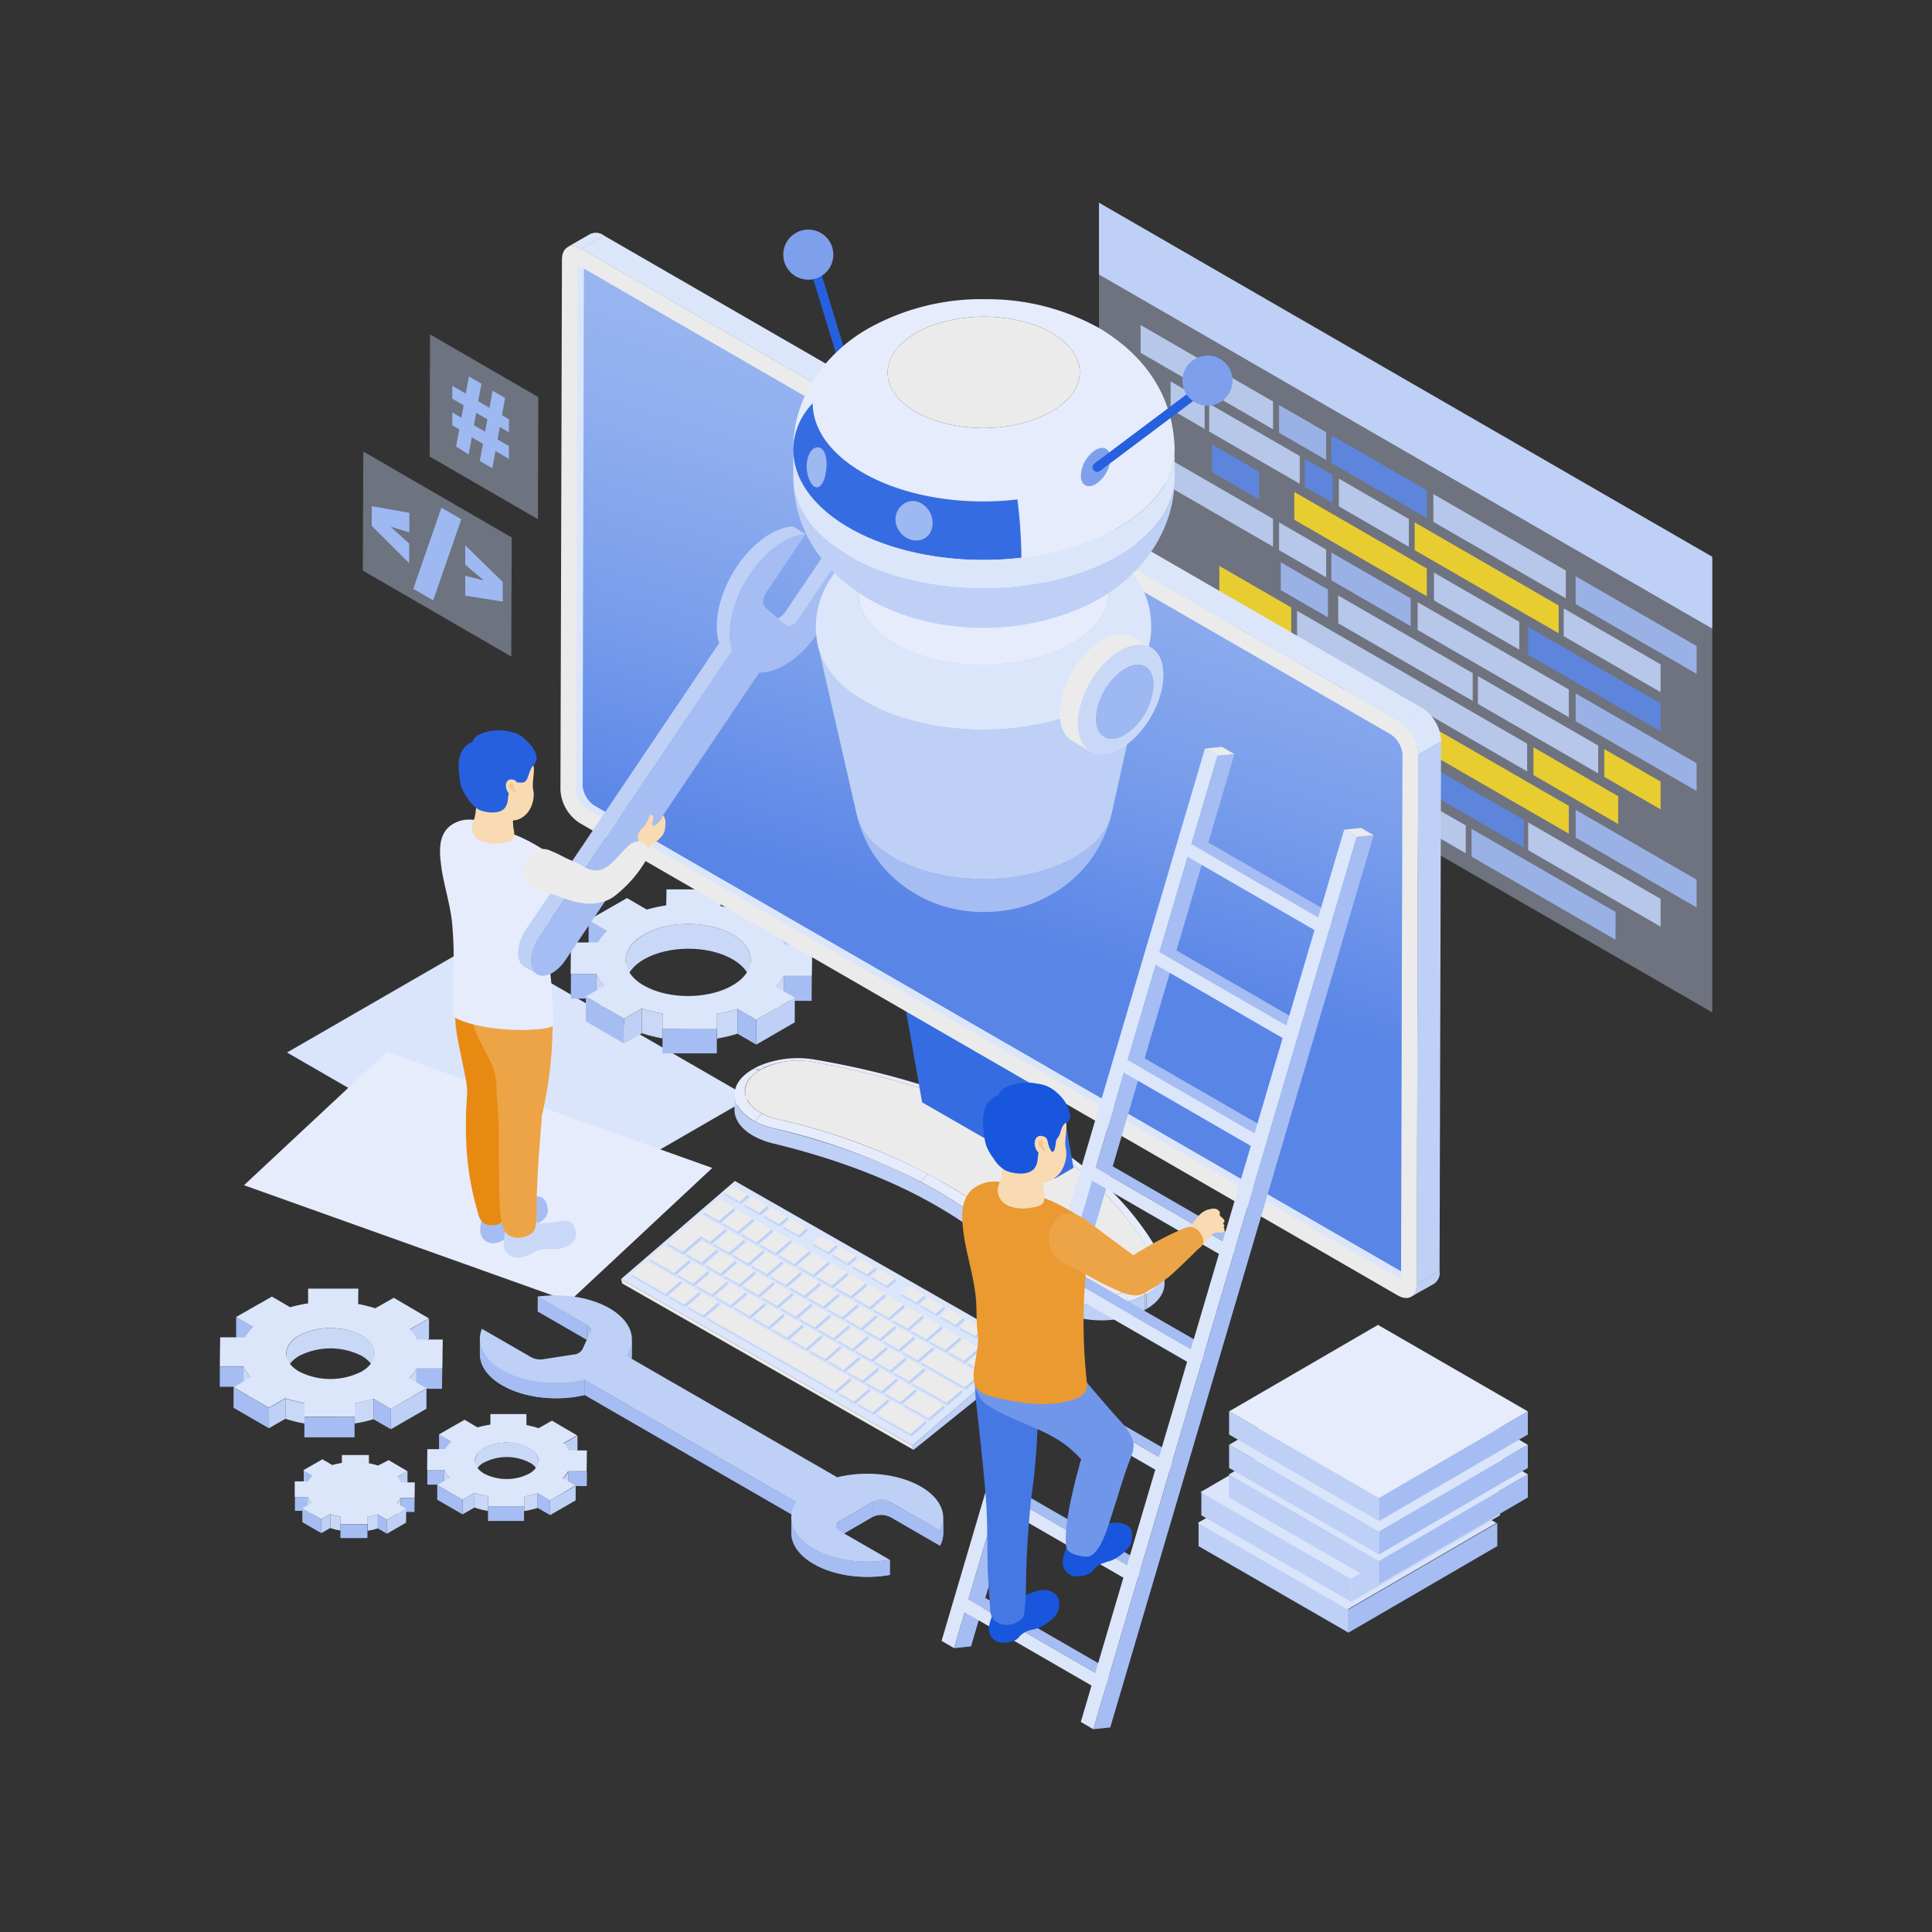 <svg xmlns="http://www.w3.org/2000/svg" xmlns:xlink="http://www.w3.org/1999/xlink" viewBox="0 0 450 450"><rect x="0" y="0" width="450" height="450" fill="#333333" stroke="none"/><defs><style>.cls-1{fill:none;}.cls-2{fill:#dce6fa;}.cls-3{fill:#bed0f5;}.cls-4{fill:#a5bdf2;}.cls-5{fill:#7ea0ec;}.cls-6{fill:#ebebec;}.cls-7{isolation:isolate;}.cls-15,.cls-8{fill:#cad8f7;}.cls-14,.cls-8{opacity:0.39;}.cls-9{opacity:0.9;}.cls-10{fill:#5b87e7;}.cls-11{fill:#f5d729;}.cls-12{fill:#9eb8f1;}.cls-13{fill:#f5d622;}.cls-16{fill:#dae4fa;}.cls-17{fill:#e6ecfb;}.cls-18{fill:#858588;}.cls-19{clip-path:url(#clip-path);}.cls-20{fill:#868689;}.cls-21{clip-path:url(#clip-path-2);}.cls-22{clip-path:url(#clip-path-3);}.cls-23{clip-path:url(#clip-path-4);}.cls-24{clip-path:url(#clip-path-5);}.cls-25{clip-path:url(#clip-path-6);}.cls-26{clip-path:url(#clip-path-7);}.cls-27{clip-path:url(#clip-path-8);}.cls-28{clip-path:url(#clip-path-9);}.cls-29{clip-path:url(#clip-path-10);}.cls-30{clip-path:url(#clip-path-11);}.cls-31{clip-path:url(#clip-path-12);}.cls-32{clip-path:url(#clip-path-13);}.cls-33{clip-path:url(#clip-path-14);}.cls-34{clip-path:url(#clip-path-15);}.cls-35{clip-path:url(#clip-path-16);}.cls-36{clip-path:url(#clip-path-17);}.cls-37{clip-path:url(#clip-path-18);}.cls-38{clip-path:url(#clip-path-19);}.cls-39{fill:#366ce1;}.cls-40{fill:#2660df;}.cls-41{clip-path:url(#clip-path-20);}.cls-42{clip-path:url(#clip-path-21);}.cls-43{clip-path:url(#clip-path-22);}.cls-44{fill:url(#New_Gradient_Swatch_copy_2);}.cls-45{opacity:0.3;mix-blend-mode:multiply;}.cls-46{fill:#4476e3;}.cls-47{fill:#1856dd;}.cls-48{fill:#4678e4;}.cls-49{fill:#7096ea;}.cls-50{fill:#fff;}.cls-51{fill:#eb9931;}.cls-52{fill:#eda446;}.cls-53{fill:#f8dab3;}.cls-54{fill:#f4c78d;}.cls-55{clip-path:url(#clip-path-23);}.cls-56{clip-path:url(#clip-path-24);}.cls-57{clip-path:url(#clip-path-25);}.cls-58{clip-path:url(#clip-path-26);}.cls-59{clip-path:url(#clip-path-27);}.cls-60{clip-path:url(#clip-path-28);}.cls-61{clip-path:url(#clip-path-29);}.cls-62{fill:#e88a12;}.cls-63{fill:#ec9f3d;}.cls-64{clip-path:url(#clip-path-30);}.cls-65{fill:#87a7ed;}.cls-66{clip-path:url(#clip-path-31);}.cls-67{clip-path:url(#clip-path-32);}.cls-68{clip-path:url(#clip-path-33);}.cls-69{clip-path:url(#clip-path-34);}.cls-70{clip-path:url(#clip-path-35);}.cls-71{clip-path:url(#clip-path-36);}.cls-72{clip-path:url(#clip-path-37);}</style><clipPath id="clip-path"><path class="cls-1" d="M87.26,315.23V320c0-1.52-1-3-3-4.19a16.07,16.07,0,0,0-14.56,0c-2,1.17-3,2.69-3,4.21v-4.74c0-1.52,1-3,3-4.21a16.1,16.1,0,0,1,14.56,0C86.27,312.19,87.27,313.71,87.26,315.23Z"/></clipPath><clipPath id="clip-path-2"><path class="cls-1" d="M58.41,320.87l0,4.73a10,10,0,0,1-1.7-2.58v-4.74A9.84,9.84,0,0,0,58.41,320.87Z"/></clipPath><clipPath id="clip-path-3"><path class="cls-1" d="M97,318.73l0,4.73a9.91,9.91,0,0,1-1.68,2.31V321A10.4,10.4,0,0,0,97,318.73Z"/></clipPath><clipPath id="clip-path-4"><path class="cls-1" d="M70.92,326.82v4.74a29.71,29.71,0,0,1-4.44-1.1v-4.74A30.33,30.33,0,0,0,70.92,326.82Z"/></clipPath><clipPath id="clip-path-5"><path class="cls-1" d="M87,325.82l0,4.74a30.56,30.56,0,0,1-4.39,1l0-4.74A29.58,29.58,0,0,0,87,325.82Z"/></clipPath><clipPath id="clip-path-6"><path class="cls-1" d="M125.42,340.21v3.41a3.65,3.65,0,0,0-2.15-3,11.58,11.58,0,0,0-10.46,0,3.68,3.68,0,0,0-2.17,3v-3.4a3.68,3.68,0,0,1,2.17-3,11.58,11.58,0,0,1,10.46,0A3.67,3.67,0,0,1,125.42,340.21Z"/></clipPath><clipPath id="clip-path-7"><path class="cls-1" d="M104.71,344.26v3.4a7,7,0,0,1-1.23-1.86v-3.4A7,7,0,0,0,104.71,344.26Z"/></clipPath><clipPath id="clip-path-8"><path class="cls-1" d="M132.39,342.72v3.4a7.39,7.39,0,0,1-1.21,1.66v-3.4A7.62,7.62,0,0,0,132.39,342.72Z"/></clipPath><clipPath id="clip-path-9"><path class="cls-1" d="M113.69,348.53v3.41a20.67,20.67,0,0,1-3.19-.8v-3.4A20.66,20.66,0,0,0,113.69,348.53Z"/></clipPath><clipPath id="clip-path-10"><path class="cls-1" d="M125.23,347.82v3.4a21.57,21.57,0,0,1-3.15.74v-3.4A21.57,21.57,0,0,0,125.23,347.82Z"/></clipPath><clipPath id="clip-path-11"><path class="cls-1" d="M72.57,350.08v3.22a5.08,5.08,0,0,1-.92-1.39v-3.22A5.44,5.44,0,0,0,72.57,350.08Z"/></clipPath><clipPath id="clip-path-12"><path class="cls-1" d="M93.32,348.93v3.22a5.14,5.14,0,0,1-.9,1.24v-3.22A5.56,5.56,0,0,0,93.32,348.93Z"/></clipPath><clipPath id="clip-path-13"><path class="cls-1" d="M79.31,353.28v3.23a16.38,16.38,0,0,1-2.39-.6v-3.22A15.18,15.18,0,0,0,79.31,353.28Z"/></clipPath><clipPath id="clip-path-14"><path class="cls-1" d="M88,352.74V356a17.66,17.66,0,0,1-2.36.56V353.3A16.24,16.24,0,0,0,88,352.74Z"/></clipPath><clipPath id="clip-path-15"><path class="cls-1" d="M174.86,223.59l0,5.77c0-2.15-1.41-4.3-4.24-5.93-5.67-3.28-14.88-3.27-20.59,0-2.85,1.65-4.27,3.8-4.28,6l0-5.77c0-2.16,1.43-4.31,4.28-6,5.7-3.29,14.91-3.3,20.59,0C173.45,219.3,174.86,221.44,174.86,223.59Z"/></clipPath><clipPath id="clip-path-16"><path class="cls-1" d="M140.78,229.64v5.77a10.18,10.18,0,0,1-1.85-2.81v-5.77A10.66,10.66,0,0,0,140.78,229.64Z"/></clipPath><clipPath id="clip-path-17"><path class="cls-1" d="M182.56,227.32v5.77a11.25,11.25,0,0,1-1.83,2.5v-5.76A11.21,11.21,0,0,0,182.56,227.32Z"/></clipPath><clipPath id="clip-path-18"><path class="cls-1" d="M154.34,236.09l0,5.77a32.51,32.51,0,0,1-4.81-1.19l0-5.77A32.2,32.2,0,0,0,154.34,236.09Z"/></clipPath><clipPath id="clip-path-19"><path class="cls-1" d="M171.76,235v5.77A33.18,33.18,0,0,1,167,241.9l0-5.77A33,33,0,0,0,171.76,235Z"/></clipPath><clipPath id="clip-path-20"><path class="cls-2" d="M132.14,57.6l5.32-3.06a3.17,3.17,0,0,1,3.19.32l-5.32,3.06A3.17,3.17,0,0,0,132.14,57.6Z"/></clipPath><clipPath id="clip-path-21"><path class="cls-3" d="M334,299,328.67,302a3.13,3.13,0,0,0,1.3-2.87l5.33-3.06A3.13,3.13,0,0,1,334,299Z"/></clipPath><clipPath id="clip-path-22"><path class="cls-2" d="M325.87,167.93l5.32-3.06a9.83,9.83,0,0,1,4.46,7.71l-5.33,3.06A9.79,9.79,0,0,0,325.87,167.93Z"/></clipPath><linearGradient id="New_Gradient_Swatch_copy_2" x1="254.8" y1="99.41" x2="220.72" y2="214.74" gradientUnits="userSpaceOnUse"><stop offset="0" stop-color="#99b5f0"/><stop offset="0.23" stop-color="#90aeef"/><stop offset="0.61" stop-color="#789deb"/><stop offset="1" stop-color="#5985e7"/></linearGradient><clipPath id="clip-path-23"><path class="cls-4" d="M137.62,309.81v3.52a1.49,1.49,0,0,0-.87-1.21V308.6A1.48,1.48,0,0,1,137.62,309.81Z"/></clipPath><clipPath id="clip-path-24"><path class="cls-4" d="M147.17,312v3.53a6.55,6.55,0,0,1-1.27,3.79v-3.52A6.61,6.61,0,0,0,147.17,312Z"/></clipPath><clipPath id="clip-path-25"><path class="cls-4" d="M111.77,315.38v-3.52c0,2.64,1.74,5.28,5.23,7.3,5.19,3,12.79,3.75,19.17,2.25v3.53c-6.38,1.5-14,.74-19.17-2.26C113.51,320.67,111.77,318,111.77,315.38Z"/></clipPath><clipPath id="clip-path-26"><path class="cls-4" d="M207.32,349.81v3.52a4.47,4.47,0,0,0-4.06,0V349.8A4.5,4.5,0,0,1,207.32,349.81Z"/></clipPath><clipPath id="clip-path-27"><path class="cls-4" d="M194.79,358.93V355.4a1.42,1.42,0,0,1,.83-1.16v3.52A1.43,1.43,0,0,0,194.79,358.93Z"/></clipPath><clipPath id="clip-path-28"><path class="cls-4" d="M219.7,353.55v3.52a6.46,6.46,0,0,1-.76,3v-3.52A6.46,6.46,0,0,0,219.7,353.55Z"/></clipPath><clipPath id="clip-path-29"><path class="cls-4" d="M184.31,357v-3.52c0,2.63,1.73,5.28,5.22,7.29,4.81,2.78,11.67,3.62,17.73,2.55v3.52c-6.06,1.08-12.92.23-17.73-2.55C186,362.26,184.3,359.62,184.31,357Z"/></clipPath><clipPath id="clip-path-30"><path class="cls-5" d="M117.68,173.82l-3.59,2.09a1,1,0,0,1,1,.09l3.59-2.09A1,1,0,0,0,117.68,173.82Z"/></clipPath><clipPath id="clip-path-31"><path class="cls-3" d="M183.18,145.71l-3-1.77c.73.42,1.91-.15,2.73-1.37l3,1.78C185.1,145.56,183.91,146.14,183.18,145.71Z"/></clipPath><clipPath id="clip-path-32"><path class="cls-3" d="M125.14,226.9l-3-1.77a1.83,1.83,0,0,1-.36-.26c-1.71-1.47-1.37-5.22.75-8.37l3,1.77c-2.13,3.15-2.47,6.9-.76,8.38A2.31,2.31,0,0,0,125.14,226.9Z"/></clipPath><clipPath id="clip-path-33"><path class="cls-3" d="M174.7,133.67l-3-1.77c3.77-5.6,8.76-9,12.92-9.27l3,1.77C183.46,124.69,178.48,128.07,174.7,133.67Z"/></clipPath><clipPath id="clip-path-34"><path class="cls-3" d="M170.53,151.56l-3-1.77c-1.47-4.68,0-11.73,4.17-17.89l3,1.77C170.54,139.83,169.06,146.88,170.53,151.56Z"/></clipPath><clipPath id="clip-path-35"><path class="cls-6" d="M263.79,148.34,268,150.8c-1.8-1-4.29-.9-7,.69L256.74,149C259.49,147.44,262,147.29,263.79,148.34Z"/></clipPath><clipPath id="clip-path-36"><path class="cls-6" d="M254,175l-4.24-2.46c-1.78-1-2.88-3.23-2.89-6.36,0-6.29,4.4-13.95,9.88-17.11l4.24,2.46c-5.47,3.16-9.9,10.83-9.88,17.12C251.11,171.73,252.21,173.93,254,175Z"/></clipPath><clipPath id="clip-path-37"><path class="cls-6" d="M262,155.64l-1-4.15c5.48-3.16,9.93-.62,9.95,5.67s-4.41,14-9.88,17.11-9.93.63-10-5.66,4.41-14,9.88-17.12l1,4.15a15,15,0,0,0-6.78,11.73c0,4.31,3.07,6.06,6.82,3.89a14.92,14.92,0,0,0,6.77-11.73C268.77,155.22,265.72,153.47,262,155.64Z"/></clipPath></defs><g class="cls-7"><g id="Layer_1" data-name="Layer 1"><polygon class="cls-8" points="398.81 129.69 255.98 47.23 255.98 153.34 398.81 235.8 398.81 129.69"/><polygon class="cls-3" points="398.81 129.69 255.98 47.23 255.98 63.94 398.81 146.41 398.81 129.69"/><g class="cls-9"><polygon class="cls-3" points="364.22 148.18 386.78 161.21 386.78 154.74 364.22 141.71 364.22 148.18"/><polygon class="cls-3" points="272.65 88.84 280.58 93.43 280.58 99.9 272.65 95.32 272.65 88.84"/><polygon class="cls-3" points="311.85 117.95 328.15 127.36 328.15 120.89 311.85 111.48 311.85 117.95"/><polygon class="cls-3" points="281.65 100.52 302.73 112.68 302.73 106.21 281.65 94.05 281.65 100.52"/><polygon class="cls-10" points="303.9 113.36 310.4 117.11 310.4 110.64 303.9 106.89 303.9 113.36"/><polygon class="cls-11" points="329.5 128.14 363.04 147.5 363.04 141.03 329.5 121.67 329.5 128.14"/><polygon class="cls-3" points="262.39 153.12 293.84 171.28 293.84 164.81 262.39 146.65 262.39 153.12"/><polygon class="cls-3" points="325.1 189.33 341.41 198.74 341.41 192.27 325.1 182.86 325.1 189.33"/><polygon class="cls-3" points="294.91 171.89 315.98 184.06 315.98 177.59 294.91 165.42 294.91 171.89"/><polygon class="cls-10" points="317.15 184.74 323.66 188.49 323.66 182.02 317.15 178.27 317.15 184.74"/><polygon class="cls-12" points="342.75 199.52 376.29 218.88 376.29 212.41 342.75 193.05 342.75 199.52"/><polygon class="cls-12" points="367 140.69 395.18 156.95 395.18 150.48 367 134.22 367 140.69"/><polygon class="cls-3" points="333.85 121.55 364.71 139.36 364.71 132.89 333.85 115.08 333.85 121.55"/><polygon class="cls-3" points="265.67 82.18 296.52 99.99 296.52 93.52 265.67 75.71 265.67 82.18"/><polygon class="cls-10" points="310.1 107.84 332.33 120.67 332.33 114.2 310.1 101.37 310.1 107.84"/><polygon class="cls-12" points="297.92 100.8 308.89 107.14 308.89 100.67 297.92 94.33 297.92 100.8"/><polygon class="cls-12" points="367 195.09 395.17 211.36 395.17 204.89 367 188.63 367 195.09"/><polygon class="cls-3" points="261.4 128.09 288.13 143.52 288.13 149.99 261.4 134.56 261.4 128.09"/><polygon class="cls-3" points="313.08 163.97 332.95 175.44 332.95 168.97 313.08 157.5 313.08 163.97"/><polygon class="cls-10" points="303.9 158.66 310.4 162.42 310.4 155.95 303.9 152.19 303.9 158.66"/><polygon class="cls-11" points="334.56 176.37 365.41 194.18 365.41 187.71 334.56 169.9 334.56 176.37"/><polygon class="cls-12" points="290.79 151.53 301.77 157.86 301.77 151.39 290.79 145.06 290.79 151.53"/><polygon class="cls-12" points="367 167.98 395.17 184.24 395.17 177.77 367 161.51 367 167.98"/><polygon class="cls-3" points="330.2 146.73 365.41 167.06 365.41 160.59 330.2 140.26 330.2 146.73"/><polygon class="cls-3" points="265.66 109.52 296.52 127.33 296.52 120.86 265.66 103.04 265.66 109.52"/><polygon class="cls-12" points="310.1 135.17 328.58 145.84 328.58 139.37 310.1 128.7 310.1 135.17"/><polygon class="cls-3" points="297.92 128.14 308.89 134.47 308.89 128 297.92 121.67 297.92 128.14"/><polygon class="cls-10" points="355.93 152.5 386.78 170.31 386.78 163.84 355.93 146.03 355.93 152.5"/><polygon class="cls-11" points="301.47 121.06 332.33 138.88 332.33 132.41 301.47 114.59 301.47 121.06"/><polygon class="cls-3" points="334 139.84 353.87 151.31 353.87 144.84 334 133.37 334 139.84"/><polygon class="cls-10" points="282.29 109.99 293.26 116.32 293.26 109.85 282.29 103.52 282.29 109.99"/><polygon class="cls-3" points="355.93 198.02 386.78 215.83 386.78 209.36 355.93 191.55 355.93 198.02"/><polygon class="cls-3" points="297.92 164.53 327.36 181.53 327.36 175.06 297.92 158.06 297.92 164.53"/><polygon class="cls-10" points="328.58 182.23 354.93 197.44 354.93 190.97 328.58 175.76 328.58 182.23"/><polygon class="cls-13" points="282.29 155.5 297.08 164.05 297.08 157.57 282.29 149.03 282.29 155.5"/><polygon class="cls-11" points="373.67 180.95 386.78 188.52 386.78 182.05 373.67 174.48 373.67 180.95"/><polygon class="cls-3" points="311.7 145.18 343.02 163.25 343.02 156.78 311.7 138.71 311.7 145.18"/><polygon class="cls-3" points="344.23 163.95 372.25 180.13 372.25 173.66 344.23 157.48 344.23 163.95"/><polygon class="cls-12" points="298.32 137.45 309.3 143.79 309.3 137.32 298.32 130.98 298.32 137.45"/><polygon class="cls-11" points="357.18 180.54 376.91 191.93 376.91 185.46 357.18 174.07 357.18 180.54"/><polygon class="cls-3" points="302.1 148.74 355.7 179.68 355.7 173.21 302.1 142.26 302.1 148.74"/><polygon class="cls-11" points="284.01 138.29 300.76 147.96 300.76 141.49 284.01 131.82 284.01 138.29"/></g><g class="cls-14"><polygon class="cls-15" points="84.62 105.17 84.51 132.9 119.08 152.92 119.19 125.19 84.62 105.17"/></g><path class="cls-12" d="M86.6,117.9l8.75,1.55V124L91,122.69l4.32,3.92v4.57l-8.75-8.7Z"/><path class="cls-12" d="M102.81,118.26l4.64,2.68-6.55,18.89-4.64-2.68Z"/><path class="cls-12" d="M108.36,134.12l4.31,1.06-4.31-3.64V127l8.74,8.55v4.57l-8.74-1.38Z"/><g class="cls-14"><polygon class="cls-15" points="100.16 77.88 100.07 106.33 125.3 120.94 125.38 92.49 100.16 77.88"/></g><path class="cls-12" d="M111.39,93.45,114,95l.73-4,2.92,1.69-.73,4,1.62,1v3l-2.12-1.23-.53,2.89,2.65,1.54v3l-3.14-1.83-.73,4-2.92-1.69.74-4-2.6-1.51-.73,4L106.23,104l.73-4-1.62-.94v-3l2.12,1.23.53-2.89-2.65-1.54v-3l3.14,1.82.73-4,2.92,1.69Zm-1,5.59,2.6,1.51.53-2.89-2.6-1.51Z"/><polygon class="cls-16" points="174.61 255.7 129.86 281.53 66.85 245.15 111.6 219.32 174.61 255.7"/><polygon class="cls-17" points="165.9 272.04 132.62 303.12 56.83 276.06 90.11 244.99 165.9 272.04"/><g class="cls-7"><polygon class="cls-18" points="83.51 300.16 83.49 304.9 83.44 308.49 83.45 303.75 83.51 300.16"/><polygon class="cls-4" points="59.02 309.09 59.01 313.83 55 311.49 55.01 306.75 59.02 309.09"/><polygon class="cls-3" points="99.93 307.11 99.92 311.85 95.5 314.36 95.51 309.62 99.93 307.11"/><g class="cls-7"><g class="cls-19"><g class="cls-7"><path class="cls-15" d="M87.26,315.23V320c0-1.52-1-3-3-4.19a16.07,16.07,0,0,0-14.56,0c-2,1.17-3,2.69-3,4.21v-4.74c0-1.52,1-3,3-4.21a16.1,16.1,0,0,1,14.56,0C86.27,312.19,87.27,313.71,87.26,315.23Z"/></g></g></g><polygon class="cls-4" points="56.7 318.28 56.69 323.02 51.19 323.01 51.2 318.27 56.7 318.28"/><polygon class="cls-4" points="102.96 318.75 102.95 323.49 96.95 323.46 96.97 318.73 102.96 318.75"/><polygon class="cls-20" points="103.09 312 103.08 316.74 102.95 323.49 102.96 318.75 103.09 312"/><g class="cls-7"><g class="cls-21"><g class="cls-7"><path class="cls-15" d="M58.41,320.87l0,4.73a10,10,0,0,1-1.7-2.58v-4.74A9.84,9.84,0,0,0,58.41,320.87Z"/></g></g></g><g class="cls-7"><g class="cls-22"><g class="cls-7"><path class="cls-15" d="M97,318.73l0,4.73a9.91,9.91,0,0,1-1.68,2.31V321A10.4,10.4,0,0,0,97,318.73Z"/></g></g></g><g class="cls-7"><g class="cls-23"><g class="cls-7"><path class="cls-15" d="M70.92,326.82v4.74a29.71,29.71,0,0,1-4.44-1.1v-4.74A30.33,30.33,0,0,0,70.92,326.82Z"/></g></g></g><g class="cls-7"><g class="cls-24"><g class="cls-7"><path class="cls-15" d="M87,325.82l0,4.74a30.56,30.56,0,0,1-4.39,1l0-4.74A29.58,29.58,0,0,0,87,325.82Z"/></g></g></g><polygon class="cls-4" points="62.64 327.93 62.62 332.67 54.4 327.9 54.41 323.16 62.64 327.93"/><polygon class="cls-3" points="66.48 325.72 66.47 330.46 62.62 332.67 62.64 327.93 66.48 325.72"/><polygon class="cls-3" points="99.34 323.38 99.32 328.12 91.04 332.9 91.05 328.16 99.34 323.38"/><polygon class="cls-4" points="91.05 328.16 91.04 332.9 86.98 330.56 87 325.82 91.05 328.16"/><polygon class="cls-18" points="82.61 326.86 82.59 331.6 82.58 334.79 82.59 330.05 82.61 326.86"/><path class="cls-2" d="M91.05,328.16l-4-2.34a29.58,29.58,0,0,1-4.39,1l0,3.19H70.9l0-3.24a30.33,30.33,0,0,1-4.44-1.1l-3.84,2.21-8.23-4.77,4-2.29a9.84,9.84,0,0,1-1.71-2.59H51.2l.08-6.75H57.1A10.88,10.88,0,0,1,59,309.09l-4-2.34L63.34,302l4.25,2.49a30.14,30.14,0,0,1,4.18-.91l0-3.44,11.69,0-.06,3.59a29.71,29.71,0,0,1,4,1l4.32-2.45,8.18,4.8-4.42,2.51A10,10,0,0,1,97.13,312l6,0-.13,6.75-6,0A10.4,10.4,0,0,1,95.28,321l4.06,2.34Zm-21.37-8.7a16.08,16.08,0,0,0,14.55,0c4-2.33,4-6.09,0-8.4a16.1,16.1,0,0,0-14.56,0C65.68,313.38,65.66,317.14,69.68,319.46Z"/><polygon class="cls-4" points="82.59 330.05 82.58 334.79 70.89 334.79 70.9 330.06 82.59 330.05"/></g><g class="cls-7"><polygon class="cls-18" points="122.72 329.4 122.71 332.8 122.67 335.37 122.69 331.97 122.72 329.4"/><polygon class="cls-4" points="105.15 335.81 105.14 339.21 102.26 337.53 102.27 334.13 105.15 335.81"/><polygon class="cls-3" points="134.51 334.38 134.5 337.78 131.33 339.59 131.34 336.19 134.51 334.38"/><g class="cls-7"><g class="cls-25"><g class="cls-7"><path class="cls-15" d="M125.42,340.21v3.41a3.65,3.65,0,0,0-2.15-3,11.58,11.58,0,0,0-10.46,0,3.68,3.68,0,0,0-2.17,3v-3.4a3.68,3.68,0,0,1,2.17-3,11.58,11.58,0,0,1,10.46,0A3.67,3.67,0,0,1,125.42,340.21Z"/></g></g></g><polygon class="cls-4" points="103.48 342.4 103.47 345.8 99.53 345.8 99.53 342.4 103.48 342.4"/><polygon class="cls-4" points="136.69 342.74 136.68 346.14 132.38 346.12 132.39 342.72 136.69 342.74"/><polygon class="cls-20" points="136.78 337.9 136.77 341.3 136.68 346.14 136.69 342.74 136.78 337.9"/><g class="cls-7"><g class="cls-26"><g class="cls-7"><path class="cls-15" d="M104.71,344.26v3.4a7,7,0,0,1-1.23-1.86v-3.4A7,7,0,0,0,104.71,344.26Z"/></g></g></g><g class="cls-7"><g class="cls-27"><g class="cls-7"><path class="cls-15" d="M132.39,342.72v3.4a7.39,7.39,0,0,1-1.21,1.66v-3.4A7.62,7.62,0,0,0,132.39,342.72Z"/></g></g></g><g class="cls-7"><g class="cls-28"><g class="cls-7"><path class="cls-15" d="M113.69,348.53v3.41a20.67,20.67,0,0,1-3.19-.8v-3.4A20.66,20.66,0,0,0,113.69,348.53Z"/></g></g></g><g class="cls-7"><g class="cls-29"><g class="cls-7"><path class="cls-15" d="M125.23,347.82v3.4a21.57,21.57,0,0,1-3.15.74v-3.4A21.57,21.57,0,0,0,125.23,347.82Z"/></g></g></g><polygon class="cls-4" points="107.74 349.33 107.73 352.73 101.83 349.31 101.84 345.9 107.74 349.33"/><polygon class="cls-3" points="110.5 347.74 110.49 351.14 107.73 352.73 107.74 349.33 110.5 347.74"/><polygon class="cls-3" points="134.09 346.06 134.08 349.46 128.13 352.9 128.14 349.5 134.09 346.06"/><polygon class="cls-4" points="128.14 349.5 128.13 352.9 125.22 351.22 125.23 347.82 128.14 349.5"/><polygon class="cls-18" points="122.08 348.56 122.07 351.96 122.05 354.25 122.06 350.85 122.08 348.56"/><path class="cls-2" d="M128.14,349.5l-2.91-1.68a21.57,21.57,0,0,1-3.15.74l0,2.29h-8.39l0-2.33a20.66,20.66,0,0,1-3.19-.79l-2.76,1.59-5.9-3.43,2.87-1.64a7,7,0,0,1-1.23-1.86h-4l.06-4.85h4.17a7.91,7.91,0,0,1,1.39-1.75l-2.88-1.68,6-3.42,3,1.78a23.8,23.8,0,0,1,3-.65l0-2.46,8.39,0,0,2.57a21.62,21.62,0,0,1,2.85.73l3.1-1.76,5.87,3.44-3.17,1.8a7.14,7.14,0,0,1,1.16,1.7l4.28,0-.09,4.84-4.3,0a7.62,7.62,0,0,1-1.21,1.66l2.91,1.68Zm-15.35-6.25a11.56,11.56,0,0,0,10.45,0c2.9-1.67,2.9-4.37,0-6a11.58,11.58,0,0,0-10.46,0C109.92,338.89,109.91,341.59,112.79,343.25Z"/><polygon class="cls-4" points="122.06 350.85 122.05 354.25 113.66 354.26 113.67 350.86 122.06 350.85"/></g><g class="cls-7"><polygon class="cls-18" points="86.08 338.94 86.07 342.16 86.04 344.09 86.05 340.87 86.08 338.94"/><polygon class="cls-4" points="72.91 343.74 72.9 346.96 70.74 345.71 70.75 342.48 72.91 343.74"/><polygon class="cls-3" points="94.92 342.68 94.91 345.9 92.53 347.25 92.54 344.03 94.92 342.68"/><polygon class="cls-4" points="71.66 348.69 71.65 351.91 68.69 351.9 68.7 348.68 71.66 348.69"/><polygon class="cls-4" points="96.55 348.94 96.54 352.17 93.31 352.15 93.32 348.93 96.55 348.94"/><polygon class="cls-20" points="96.62 345.31 96.61 348.53 96.54 352.17 96.55 348.94 96.62 345.31"/><g class="cls-7"><g class="cls-30"><g class="cls-7"><path class="cls-15" d="M72.57,350.08v3.22a5.08,5.08,0,0,1-.92-1.39v-3.22A5.44,5.44,0,0,0,72.57,350.08Z"/></g></g></g><g class="cls-7"><g class="cls-31"><g class="cls-7"><path class="cls-15" d="M93.32,348.93v3.22a5.14,5.14,0,0,1-.9,1.24v-3.22A5.56,5.56,0,0,0,93.32,348.93Z"/></g></g></g><g class="cls-7"><g class="cls-32"><g class="cls-7"><path class="cls-15" d="M79.31,353.28v3.23a16.38,16.38,0,0,1-2.39-.6v-3.22A15.18,15.18,0,0,0,79.31,353.28Z"/></g></g></g><g class="cls-7"><g class="cls-33"><g class="cls-7"><path class="cls-15" d="M88,352.74V356a17.66,17.66,0,0,1-2.36.56V353.3A16.24,16.24,0,0,0,88,352.74Z"/></g></g></g><polygon class="cls-3" points="76.92 352.69 76.91 355.91 74.84 357.1 74.85 353.88 76.92 352.69"/><polygon class="cls-4" points="74.85 353.88 74.84 357.1 70.42 354.54 70.43 351.31 74.85 353.88"/><polygon class="cls-3" points="94.6 351.43 94.59 354.65 90.13 357.23 90.14 354 94.6 351.43"/><polygon class="cls-4" points="90.14 354 90.13 357.23 87.95 355.97 87.96 352.74 90.14 354"/><polygon class="cls-18" points="85.6 353.3 85.59 356.53 85.58 358.24 85.59 355.02 85.6 353.3"/><path class="cls-2" d="M90.52,340.09l4.4,2.59L92.54,344a5.13,5.13,0,0,1,.87,1.27h3.21l-.07,3.63H93.32a5.56,5.56,0,0,1-.9,1.24l2.18,1.26L90.14,354,88,352.74a16.24,16.24,0,0,1-2.36.56V355H79.3v-1.74a15.18,15.18,0,0,1-2.39-.59l-2.07,1.19-4.42-2.57,2.14-1.23a5.44,5.44,0,0,1-.91-1.39h-3l0-3.63h3.13a5.69,5.69,0,0,1,1-1.32l-2.16-1.26,4.48-2.56,2.29,1.34a18.18,18.18,0,0,1,2.24-.49l0-1.85,6.29,0,0,1.93a15.94,15.94,0,0,1,2.14.54Z"/><polygon class="cls-4" points="85.59 355.02 85.58 358.24 79.29 358.25 79.3 355.02 85.59 355.02"/></g><g class="cls-7"><polygon class="cls-18" points="167.98 207.21 167.96 212.98 167.9 216.86 167.92 211.09 167.98 207.21"/><polygon class="cls-4" points="141.45 216.88 141.43 222.65 137.09 220.11 137.11 214.34 141.45 216.88"/><polygon class="cls-3" points="185.77 214.74 185.76 220.5 180.97 223.22 180.99 217.45 185.77 214.74"/><g class="cls-7"><g class="cls-34"><g class="cls-7"><path class="cls-15" d="M174.86,223.59l0,5.77c0-2.15-1.41-4.3-4.24-5.93-5.67-3.28-14.88-3.27-20.59,0-2.85,1.65-4.27,3.8-4.28,6l0-5.77c0-2.16,1.43-4.31,4.28-6,5.7-3.29,14.91-3.3,20.59,0C173.45,219.3,174.86,221.44,174.86,223.59Z"/></g></g></g><polygon class="cls-4" points="138.93 226.83 138.92 232.6 132.96 232.6 132.98 226.83 138.93 226.83"/><polygon class="cls-4" points="189.05 227.35 189.04 233.12 182.55 233.09 182.56 227.32 189.05 227.35"/><polygon class="cls-20" points="189.2 220.04 189.19 225.81 189.04 233.12 189.05 227.35 189.2 220.04"/><g class="cls-7"><g class="cls-35"><g class="cls-7"><path class="cls-15" d="M140.78,229.64v5.77a10.18,10.18,0,0,1-1.85-2.81v-5.77A10.66,10.66,0,0,0,140.78,229.64Z"/></g></g></g><g class="cls-7"><g class="cls-36"><g class="cls-7"><path class="cls-15" d="M182.56,227.32v5.77a11.25,11.25,0,0,1-1.83,2.5v-5.76A11.21,11.21,0,0,0,182.56,227.32Z"/></g></g></g><g class="cls-7"><g class="cls-37"><g class="cls-7"><path class="cls-15" d="M154.34,236.09l0,5.77a32.51,32.51,0,0,1-4.81-1.19l0-5.77A32.2,32.2,0,0,0,154.34,236.09Z"/></g></g></g><g class="cls-7"><g class="cls-38"><g class="cls-7"><path class="cls-15" d="M171.76,235v5.77A33.18,33.18,0,0,1,167,241.9l0-5.77A33,33,0,0,0,171.76,235Z"/></g></g></g><polygon class="cls-4" points="145.36 237.29 145.35 243.06 136.44 237.89 136.46 232.12 145.36 237.29"/><polygon class="cls-3" points="149.53 234.9 149.51 240.67 145.35 243.06 145.36 237.29 149.53 234.9"/><polygon class="cls-3" points="185.13 232.36 185.11 238.13 176.14 243.31 176.16 237.54 185.13 232.36"/><polygon class="cls-4" points="176.16 237.54 176.14 243.31 171.75 240.77 171.76 235 176.16 237.54"/><polygon class="cls-18" points="167 236.13 166.98 241.9 166.96 245.35 166.98 239.58 167 236.13"/><path class="cls-2" d="M176.16,237.54l-4.4-2.54a33,33,0,0,1-4.76,1.13l0,3.45H154.32l0-3.5a32.2,32.2,0,0,1-4.81-1.19l-4.17,2.39-8.9-5.17,4.32-2.48a10.66,10.66,0,0,1-1.85-2.81h-6l.08-7.31h6.3a11.93,11.93,0,0,1,2.09-2.64l-4.34-2.54,9-5.15,4.62,2.69a36.22,36.22,0,0,1,4.52-1l.06-3.71,12.66,0-.06,3.89a33.14,33.14,0,0,1,4.31,1.09l4.68-2.65,8.86,5.2L181,217.45a10.46,10.46,0,0,1,1.74,2.56l6.47,0-.15,7.31-6.49,0a11.21,11.21,0,0,1-1.83,2.51l4.4,2.53Zm-26.17-8c5.67,3.28,14.89,3.26,20.58,0s5.72-8.61.05-11.88-14.89-3.27-20.59,0S144.31,226.3,150,229.57Z"/><polygon class="cls-4" points="166.98 239.58 166.96 245.35 154.3 245.36 154.32 239.59 166.98 239.58"/></g><polygon class="cls-17" points="176.99 249.23 175.3 249.07 175.53 248.94 177.22 249.1 176.99 249.23"/><g class="cls-7"><path class="cls-17" d="M177.22,249.1l-1.69-.16a14.44,14.44,0,0,1,1.47-.75l1.45.28A11.83,11.83,0,0,0,177.22,249.1Z"/><path class="cls-17" d="M178.45,248.47l-1.45-.28a23.3,23.3,0,0,1,12.88-1.37c20.18,3.45,37.44,9.31,51.16,17.23l-1.68.16c-13.43-7.75-30.89-13.44-50.14-16.88A19.5,19.5,0,0,0,178.45,248.47Z"/></g><path class="cls-3" d="M271.24,295.44V299c0,2.18-1.48,4.32-4.21,5.9v-3.55C269.76,299.75,271.23,297.62,271.24,295.44Z"/><path class="cls-17" d="M239.36,264.21l1.68-.16A89.81,89.81,0,0,1,257.36,276l-2.05,0A85.28,85.28,0,0,0,239.36,264.21Z"/><path class="cls-17" d="M255.31,276l2.05,0a65.19,65.19,0,0,1,13.24,17c1.57,3,.2,6.2-3.57,8.39l-1.69-1.79c3.15-1.83,4.29-4.53,3-7A68.67,68.67,0,0,0,255.31,276Z"/><polygon class="cls-3" points="267.03 301.34 267.02 304.89 266.7 305.08 266.71 301.52 267.03 301.34"/><polygon class="cls-17" points="265.34 299.55 267.03 301.34 266.71 301.52 265.02 299.73 265.34 299.55"/><path class="cls-6" d="M239.36,264.21c13.17,7.6,22.93,17.47,29,28.33,1.31,2.48.17,5.18-3,7l-.32.18c-4.9,2.85-12.56,2.62-17.12,0a8.73,8.73,0,0,1-2.65-2.28c-6.12-8.65-14.73-15.76-25.37-21.9a138.69,138.69,0,0,0-38.76-14.84,15.07,15.07,0,0,1-4-1.55c-4.55-2.63-5-7.07-.09-9.92l.23-.13a18.71,18.71,0,0,1,12-1.77C208.47,250.77,225.93,256.46,239.36,264.21Z"/><path class="cls-3" d="M266.71,301.52v3.56c-5.88,3.42-15,3.13-20.49,0a10.19,10.19,0,0,1-3.16-2.72c-6.06-8.23-14.44-15.44-24.87-21.46-10.63-6.14-23.39-11-38-14.54a18.08,18.08,0,0,1-4.81-1.84c-2.8-1.62-4.31-3.82-4.3-6v-3.56c0,2.22,1.5,4.41,4.3,6a18.08,18.08,0,0,0,4.81,1.85c14.59,3.5,27.35,8.4,38,14.54,10.43,6,18.81,13.22,24.87,21.46a10.19,10.19,0,0,0,3.16,2.72C251.67,304.65,260.83,304.94,266.71,301.52Z"/><g class="cls-7"><path class="cls-17" d="M265,299.73l1.69,1.79a16.76,16.76,0,0,1-3.78,1.59l-1.06-2.05A14.07,14.07,0,0,0,265,299.73Z"/><path class="cls-17" d="M261.87,301.06l1.06,2.05c-5.37,1.56-11.9,1-16.28-1.36l1.61-1.83A19.41,19.41,0,0,0,261.87,301.06Z"/><path class="cls-17" d="M248.26,299.92l-1.61,1.83-.43-.24a10.19,10.19,0,0,1-3.16-2.72c-6.06-8.24-14.44-15.44-24.87-21.46-1.21-.7-2.45-1.38-3.71-2.05l1.62-1.84q1.92,1,3.78,2.1c10.64,6.14,19.25,13.25,25.37,21.9a8.73,8.73,0,0,0,2.65,2.28Z"/><path class="cls-17" d="M216.1,273.44l-1.62,1.84a147.2,147.2,0,0,0-34.27-12.49,18.55,18.55,0,0,1-4.37-1.6l1.61-1.84a15.54,15.54,0,0,0,3.67,1.35A141.6,141.6,0,0,1,216.1,273.44Z"/><path class="cls-17" d="M177.45,259.35l-1.61,1.84-.44-.25c-5.44-3.14-6-8.45-.1-11.87l1.69.16c-4.91,2.85-4.46,7.29.09,9.92Z"/></g><g class="cls-7"><polygon class="cls-39" points="245.69 274.53 250.04 271.99 239.19 210.46 234.84 213 245.69 274.53"/><polygon class="cls-40" points="234.84 213 239.19 210.46 208.28 192.7 203.93 195.23 234.84 213"/><polygon class="cls-39" points="203.93 195.23 214.78 256.76 245.69 274.53 234.84 213 203.93 195.23"/></g><g class="cls-7"><path class="cls-2" d="M132.14,57.6l5.32-3.06a3.17,3.17,0,0,1,3.19.32l-5.32,3.06A3.17,3.17,0,0,0,132.14,57.6Z"/><g class="cls-41"><g class="cls-7"><path class="cls-2" d="M132.14,57.6l5.32-3.06a3.17,3.17,0,0,1,3.19.32l-5.32,3.06A3.17,3.17,0,0,0,132.14,57.6Z"/></g></g><path class="cls-3" d="M334,299,328.67,302a3.13,3.13,0,0,0,1.3-2.87l5.33-3.06A3.13,3.13,0,0,1,334,299Z"/><g class="cls-42"><g class="cls-7"><path class="cls-3" d="M330,299.15l5.33-3.06A3.13,3.13,0,0,1,334,299L328.67,302A3.13,3.13,0,0,0,330,299.15Z"/></g></g><polygon class="cls-3" points="330.32 175.64 335.65 172.58 335.3 296.09 329.97 299.15 330.32 175.64"/><polygon class="cls-2" points="135.32 57.92 140.65 54.86 331.19 164.87 325.87 167.93 135.32 57.92"/><path class="cls-2" d="M325.87,167.93l5.32-3.06a9.83,9.83,0,0,1,4.46,7.71l-5.33,3.06A9.79,9.79,0,0,0,325.87,167.93Z"/><g class="cls-43"><g class="cls-7"><path class="cls-2" d="M325.87,167.93l5.32-3.06a9.83,9.83,0,0,1,4.46,7.71l-5.33,3.06A9.79,9.79,0,0,0,325.87,167.93Z"/></g></g><path class="cls-6" d="M325.87,167.93a9.79,9.79,0,0,1,4.45,7.71L330,299.15c0,2.84-2,4-4.48,2.55L135,191.69a9.81,9.81,0,0,1-4.46-7.71l.35-123.51c0-2.83,2-4,4.49-2.55Z"/><path class="cls-2" d="M326.66,175.63l-.33,120.48V298L136.78,188.52a6.23,6.23,0,0,1-2.63-4.53l.35-122.32,1.54.89L324,171.1A6.21,6.21,0,0,1,326.66,175.63Z"/><path class="cls-44" d="M326.66,175.63l-.33,120.48-188-108.54A6.32,6.32,0,0,1,135.7,183L136,62.56,324,171.1A6.21,6.21,0,0,1,326.66,175.63Z"/></g><g class="cls-45"><polygon class="cls-46" points="188.17 288.17 170.07 278.03 157.39 288.57 188.17 288.17"/></g><g class="cls-7"><polygon class="cls-6" points="144.66 297.91 144.92 298.94 212.78 337.7 212.52 336.67 144.66 297.91"/><polygon class="cls-3" points="212.52 336.67 212.78 337.7 239.31 316.38 239.04 313.83 212.52 336.67"/><polygon class="cls-2" points="144.66 297.91 212.52 336.67 239.04 313.83 171.17 275.07 144.66 297.91"/></g><g class="cls-7"><polygon class="cls-15" points="168.68 277.77 168.85 278.45 172.48 280.52 172.31 279.84 168.68 277.77"/><polygon class="cls-3" points="172.31 279.84 172.48 280.52 174.4 278.87 174.23 278.18 172.31 279.84"/><polygon class="cls-6" points="168.68 277.77 172.31 279.84 174.23 278.18 170.61 276.11 168.68 277.77"/></g><g class="cls-7"><polygon class="cls-15" points="163.84 282.26 164.01 282.95 167.63 285.01 167.46 284.33 163.84 282.26"/><polygon class="cls-3" points="167.46 284.33 167.63 285.01 171.16 281.98 170.98 281.29 167.46 284.33"/><polygon class="cls-6" points="163.84 282.26 167.46 284.33 170.98 281.29 167.36 279.22 163.84 282.26"/></g><g class="cls-7"><polygon class="cls-15" points="173.25 280.38 173.42 281.06 177.04 283.13 176.87 282.45 173.25 280.38"/><polygon class="cls-3" points="176.87 282.45 177.04 283.13 178.97 281.48 178.8 280.79 176.87 282.45"/><polygon class="cls-6" points="173.25 280.38 176.87 282.45 178.8 280.79 175.17 278.72 173.25 280.38"/></g><g class="cls-7"><polygon class="cls-15" points="168.23 284.77 168.4 285.45 172.02 287.52 171.85 286.84 168.23 284.77"/><polygon class="cls-3" points="171.85 286.84 172.02 287.52 175.54 284.49 175.37 283.8 171.85 286.84"/><polygon class="cls-6" points="168.23 284.77 171.85 286.84 175.37 283.8 171.75 281.73 168.23 284.77"/></g><g class="cls-7"><polygon class="cls-15" points="177.82 282.99 177.99 283.67 181.61 285.74 181.44 285.06 177.82 282.99"/><polygon class="cls-3" points="181.44 285.06 181.61 285.74 183.54 284.09 183.37 283.4 181.44 285.06"/><polygon class="cls-6" points="177.82 282.99 181.44 285.06 183.37 283.4 179.74 281.33 177.82 282.99"/></g><g class="cls-7"><polygon class="cls-15" points="172.62 287.28 172.79 287.96 176.41 290.03 176.24 289.34 172.62 287.28"/><polygon class="cls-3" points="176.24 289.34 176.41 290.03 179.94 287 179.76 286.31 176.24 289.34"/><polygon class="cls-6" points="172.62 287.28 176.24 289.34 179.76 286.31 176.14 284.24 172.62 287.28"/></g><g class="cls-7"><polygon class="cls-15" points="182.39 285.6 182.56 286.28 186.18 288.35 186.01 287.67 182.39 285.6"/><polygon class="cls-3" points="186.01 287.67 186.18 288.35 188.1 286.7 187.93 286.01 186.01 287.67"/><polygon class="cls-6" points="182.39 285.6 186.01 287.67 187.93 286.01 184.31 283.94 182.39 285.6"/></g><g class="cls-7"><polygon class="cls-15" points="177.01 289.78 177.18 290.47 180.8 292.54 180.63 291.85 177.01 289.78"/><polygon class="cls-3" points="180.63 291.85 180.8 292.54 184.32 289.5 184.15 288.82 180.63 291.85"/><polygon class="cls-6" points="177.01 289.78 180.63 291.85 184.15 288.82 180.53 286.75 177.01 289.78"/></g><g class="cls-7"><polygon class="cls-15" points="181.4 292.29 181.57 292.98 185.19 295.05 185.02 294.36 181.4 292.29"/><polygon class="cls-3" points="185.02 294.36 185.19 295.05 188.72 292.01 188.54 291.32 185.02 294.36"/><polygon class="cls-6" points="181.4 292.29 185.02 294.36 188.54 291.32 184.92 289.26 181.4 292.29"/></g><g class="cls-7"><polygon class="cls-15" points="189.24 289.51 189.41 290.2 193.03 292.27 192.86 291.58 189.24 289.51"/><polygon class="cls-3" points="192.86 291.58 193.03 292.27 194.96 290.61 194.78 289.92 192.86 291.58"/><polygon class="cls-6" points="189.24 289.51 192.86 291.58 194.78 289.92 191.16 287.85 189.24 289.51"/></g><g class="cls-7"><polygon class="cls-15" points="185.79 294.8 185.96 295.49 189.58 297.55 189.41 296.87 185.79 294.8"/><polygon class="cls-3" points="189.41 296.87 189.58 297.55 193.11 294.52 192.94 293.83 189.41 296.87"/><polygon class="cls-6" points="185.79 294.8 189.41 296.87 192.94 293.83 189.31 291.76 185.79 294.8"/></g><g class="cls-7"><polygon class="cls-15" points="193.81 292.12 193.98 292.81 197.6 294.88 197.43 294.19 193.81 292.12"/><polygon class="cls-3" points="197.43 294.19 197.6 294.88 199.52 293.22 199.35 292.53 197.43 294.19"/><polygon class="cls-6" points="193.81 292.12 197.43 294.19 199.35 292.53 195.73 290.46 193.81 292.12"/></g><g class="cls-7"><polygon class="cls-15" points="190.18 297.31 190.35 297.99 193.97 300.06 193.8 299.38 190.18 297.31"/><polygon class="cls-3" points="193.8 299.38 193.97 300.06 197.5 297.03 197.32 296.34 193.8 299.38"/><polygon class="cls-6" points="190.18 297.31 193.8 299.38 197.32 296.34 193.7 294.27 190.18 297.31"/></g><g class="cls-7"><polygon class="cls-15" points="198.38 294.73 198.55 295.42 202.17 297.49 202 296.8 198.38 294.73"/><polygon class="cls-3" points="202 296.8 202.17 297.49 204.09 295.83 203.92 295.14 202 296.8"/><polygon class="cls-6" points="198.38 294.73 202 296.8 203.92 295.14 200.3 293.07 198.38 294.73"/></g><g class="cls-7"><polygon class="cls-15" points="194.57 299.81 194.74 300.5 198.36 302.57 198.19 301.88 194.57 299.81"/><polygon class="cls-3" points="198.19 301.88 198.36 302.57 201.89 299.53 201.72 298.85 198.19 301.88"/><polygon class="cls-6" points="194.57 299.81 198.19 301.88 201.72 298.85 198.09 296.78 194.57 299.81"/></g><g class="cls-7"><polygon class="cls-15" points="202.94 297.34 203.11 298.02 206.74 300.09 206.56 299.41 202.94 297.34"/><polygon class="cls-3" points="206.56 299.41 206.74 300.09 208.66 298.44 208.49 297.75 206.56 299.41"/><polygon class="cls-6" points="202.94 297.34 206.56 299.41 208.49 297.75 204.87 295.68 202.94 297.34"/></g><g class="cls-7"><polygon class="cls-15" points="198.96 302.32 199.13 303.01 202.75 305.08 202.58 304.39 198.96 302.32"/><polygon class="cls-3" points="202.58 304.39 202.75 305.08 206.28 302.04 206.11 301.36 202.58 304.39"/><polygon class="cls-6" points="198.96 302.32 202.58 304.39 206.11 301.36 202.48 299.29 198.96 302.32"/></g><g class="cls-7"><polygon class="cls-15" points="209.79 301.25 209.97 301.94 213.59 304.01 213.42 303.32 209.79 301.25"/><polygon class="cls-3" points="213.42 303.32 213.59 304.01 215.51 302.35 215.34 301.66 213.42 303.32"/><polygon class="cls-6" points="209.79 301.25 213.42 303.32 215.34 301.66 211.72 299.6 209.79 301.25"/></g><g class="cls-7"><polygon class="cls-15" points="203.35 304.83 203.52 305.52 207.14 307.58 206.97 306.9 203.35 304.83"/><polygon class="cls-3" points="206.97 306.9 207.14 307.58 210.67 304.55 210.5 303.86 206.97 306.9"/><polygon class="cls-6" points="203.35 304.83 206.97 306.9 210.5 303.86 206.87 301.79 203.35 304.83"/></g><g class="cls-7"><polygon class="cls-15" points="214.36 303.86 214.53 304.55 218.16 306.62 217.98 305.93 214.36 303.86"/><polygon class="cls-3" points="217.98 305.93 218.16 306.62 220.08 304.96 219.91 304.27 217.98 305.93"/><polygon class="cls-6" points="214.36 303.86 217.98 305.93 219.91 304.27 216.28 302.2 214.36 303.86"/></g><g class="cls-7"><polygon class="cls-15" points="207.74 307.34 207.91 308.02 211.53 310.09 211.36 309.41 207.74 307.34"/><polygon class="cls-3" points="211.36 309.41 211.53 310.09 215.06 307.06 214.89 306.37 211.36 309.41"/><polygon class="cls-6" points="207.74 307.34 211.36 309.41 214.89 306.37 211.26 304.3 207.74 307.34"/></g><g class="cls-7"><polygon class="cls-15" points="218.93 306.47 219.1 307.16 222.72 309.23 222.55 308.54 218.93 306.47"/><polygon class="cls-3" points="222.55 308.54 222.72 309.23 224.65 307.57 224.47 306.88 222.55 308.54"/><polygon class="cls-6" points="218.93 306.47 222.55 308.54 224.47 306.88 220.85 304.81 218.93 306.47"/></g><g class="cls-7"><polygon class="cls-15" points="212.13 309.85 212.3 310.53 215.92 312.6 215.75 311.91 212.13 309.85"/><polygon class="cls-3" points="215.75 311.91 215.92 312.6 219.45 309.56 219.28 308.88 215.75 311.91"/><polygon class="cls-6" points="212.13 309.85 215.75 311.91 219.28 308.88 215.65 306.81 212.13 309.85"/></g><g class="cls-7"><polygon class="cls-15" points="223.5 309.08 223.67 309.77 227.29 311.83 227.12 311.15 223.5 309.08"/><polygon class="cls-3" points="227.12 311.15 227.29 311.83 229.22 310.18 229.04 309.49 227.12 311.15"/><polygon class="cls-6" points="223.5 309.08 227.12 311.15 229.04 309.49 225.42 307.42 223.5 309.08"/></g><g class="cls-7"><polygon class="cls-15" points="216.52 312.35 216.69 313.04 220.31 315.11 220.14 314.42 216.52 312.35"/><polygon class="cls-3" points="220.14 314.42 220.31 315.11 223.84 312.07 223.67 311.39 220.14 314.42"/><polygon class="cls-6" points="216.52 312.35 220.14 314.42 223.67 311.39 220.04 309.32 216.52 312.35"/></g><g class="cls-7"><polygon class="cls-15" points="220.91 314.86 221.08 315.55 224.7 317.62 224.53 316.93 220.91 314.86"/><polygon class="cls-3" points="224.53 316.93 224.7 317.62 228.23 314.58 228.06 313.89 224.53 316.93"/><polygon class="cls-6" points="220.91 314.86 224.53 316.93 228.06 313.89 224.43 311.82 220.91 314.86"/></g><g class="cls-7"><polygon class="cls-15" points="230.37 313 230.54 313.69 234.16 315.76 233.99 315.07 230.37 313"/><polygon class="cls-3" points="233.99 315.07 234.16 315.76 236.09 314.1 235.91 313.42 233.99 315.07"/><polygon class="cls-6" points="230.37 313 233.99 315.07 235.91 313.42 232.29 311.35 230.37 313"/></g><g class="cls-7"><polygon class="cls-15" points="225.3 317.37 225.47 318.06 229.09 320.12 228.92 319.44 225.3 317.37"/><polygon class="cls-3" points="228.92 319.44 229.09 320.12 232.62 317.09 232.45 316.4 228.92 319.44"/><polygon class="cls-6" points="225.3 317.37 228.92 319.44 232.45 316.4 228.82 314.33 225.3 317.37"/></g><g class="cls-7"><polygon class="cls-15" points="163.25 287.95 163.43 288.64 165.62 289.89 165.45 289.2 163.25 287.95"/><polygon class="cls-3" points="165.45 289.2 165.62 289.89 169.15 286.86 168.97 286.17 165.45 289.2"/><polygon class="cls-15" points="155.43 289.5 155.6 290.19 159.22 292.26 159.05 291.57 155.43 289.5"/><polygon class="cls-6" points="155.43 289.5 159.05 291.57 163.25 287.95 165.45 289.2 168.97 286.17 163.16 282.85 161.92 283.91 159.63 285.88 155.43 289.5"/><polygon class="cls-3" points="159.05 291.57 159.22 292.26 163.43 288.64 163.25 287.95 159.05 291.57"/><polygon class="cls-3" points="169.84 291.71 170.01 292.4 173.53 289.36 173.36 288.68 169.84 291.71"/><polygon class="cls-15" points="166.22 289.64 166.39 290.33 170.01 292.4 169.84 291.71 166.22 289.64"/><polygon class="cls-6" points="166.22 289.64 169.84 291.71 173.36 288.68 169.74 286.61 166.22 289.64"/><polygon class="cls-15" points="159.82 292.01 159.99 292.7 163.61 294.77 163.44 294.08 159.82 292.01"/><polygon class="cls-6" points="159.82 292.01 163.44 294.08 166.96 291.04 163.34 288.98 159.82 292.01"/><polygon class="cls-3" points="163.44 294.08 163.61 294.77 167.13 291.73 166.96 291.04 163.44 294.08"/></g><g class="cls-7"><polygon class="cls-15" points="170.61 292.15 170.78 292.84 174.4 294.91 174.23 294.22 170.61 292.15"/><polygon class="cls-3" points="174.23 294.22 174.4 294.91 177.93 291.87 177.75 291.18 174.23 294.22"/><polygon class="cls-6" points="170.61 292.15 174.23 294.22 177.75 291.18 174.13 289.12 170.61 292.15"/></g><g class="cls-7"><polygon class="cls-15" points="175 294.66 175.17 295.35 178.79 297.42 178.62 296.73 175 294.66"/><polygon class="cls-3" points="178.62 296.73 178.79 297.42 182.32 294.38 182.14 293.69 178.62 296.73"/><polygon class="cls-6" points="175 294.66 178.62 296.73 182.14 293.69 178.52 291.62 175 294.66"/></g><g class="cls-7"><polygon class="cls-15" points="179.39 297.17 179.56 297.85 183.18 299.92 183.01 299.24 179.39 297.17"/><polygon class="cls-3" points="183.01 299.24 183.18 299.92 186.71 296.89 186.53 296.2 183.01 299.24"/><polygon class="cls-6" points="179.39 297.17 183.01 299.24 186.53 296.2 182.91 294.13 179.39 297.17"/></g><g class="cls-7"><polygon class="cls-15" points="183.78 299.67 183.95 300.36 187.57 302.43 187.4 301.74 183.78 299.67"/><polygon class="cls-3" points="187.4 301.74 187.57 302.43 191.1 299.39 190.93 298.71 187.4 301.74"/><polygon class="cls-6" points="183.78 299.67 187.4 301.74 190.93 298.71 187.3 296.64 183.78 299.67"/></g><g class="cls-7"><polygon class="cls-15" points="164.21 294.52 164.38 295.2 168 297.27 167.83 296.59 164.21 294.52"/><polygon class="cls-3" points="167.83 296.59 168 297.27 171.53 294.24 171.35 293.55 167.83 296.59"/><polygon class="cls-6" points="164.21 294.52 167.83 296.59 171.35 293.55 167.73 291.48 164.21 294.52"/></g><g class="cls-7"><polygon class="cls-15" points="168.6 297.03 168.77 297.71 172.39 299.78 172.22 299.1 168.6 297.03"/><polygon class="cls-3" points="172.22 299.1 172.39 299.78 175.92 296.75 175.75 296.06 172.22 299.1"/><polygon class="cls-6" points="168.6 297.03 172.22 299.1 175.75 296.06 172.12 293.99 168.6 297.03"/></g><g class="cls-7"><polygon class="cls-15" points="172.99 299.53 173.16 300.22 176.78 302.29 176.61 301.6 172.99 299.53"/><polygon class="cls-3" points="176.61 301.6 176.78 302.29 180.31 299.25 180.13 298.57 176.61 301.6"/><polygon class="cls-6" points="172.99 299.53 176.61 301.6 180.13 298.57 176.51 296.5 172.99 299.53"/></g><g class="cls-7"><polygon class="cls-15" points="177.38 302.04 177.55 302.73 181.17 304.8 181 304.11 177.38 302.04"/><polygon class="cls-3" points="181 304.11 181.17 304.8 184.7 301.76 184.53 301.08 181 304.11"/><polygon class="cls-6" points="177.38 302.04 181 304.11 184.53 301.08 180.9 299.01 177.38 302.04"/></g><g class="cls-7"><polygon class="cls-15" points="188.17 302.18 188.34 302.87 191.96 304.94 191.79 304.25 188.17 302.18"/><polygon class="cls-3" points="191.79 304.25 191.96 304.94 195.49 301.9 195.31 301.22 191.79 304.25"/><polygon class="cls-6" points="188.17 302.18 191.79 304.25 195.31 301.22 191.69 299.15 188.17 302.18"/></g><g class="cls-7"><polygon class="cls-15" points="181.77 304.55 181.94 305.24 185.56 307.31 185.39 306.62 181.77 304.55"/><polygon class="cls-3" points="185.39 306.62 185.56 307.31 189.09 304.27 188.91 303.58 185.39 306.62"/><polygon class="cls-6" points="181.77 304.55 185.39 306.62 188.91 303.58 185.29 301.51 181.77 304.55"/></g><g class="cls-7"><polygon class="cls-15" points="192.56 304.69 192.73 305.38 196.35 307.44 196.18 306.76 192.56 304.69"/><polygon class="cls-3" points="196.18 306.76 196.35 307.44 199.88 304.41 199.71 303.72 196.18 306.76"/><polygon class="cls-6" points="192.56 304.69 196.18 306.76 199.71 303.72 196.08 301.65 192.56 304.69"/></g><g class="cls-7"><polygon class="cls-15" points="186.16 307.06 186.33 307.74 189.95 309.81 189.78 309.13 186.16 307.06"/><polygon class="cls-3" points="189.78 309.13 189.95 309.81 193.48 306.78 193.31 306.09 189.78 309.13"/><polygon class="cls-6" points="186.16 307.06 189.78 309.13 193.31 306.09 189.68 304.02 186.16 307.06"/></g><g class="cls-7"><polygon class="cls-15" points="196.95 307.2 197.12 307.88 200.74 309.95 200.57 309.27 196.95 307.2"/><polygon class="cls-3" points="200.57 309.27 200.74 309.95 204.27 306.92 204.09 306.23 200.57 309.27"/><polygon class="cls-6" points="196.95 307.2 200.57 309.27 204.09 306.23 200.47 304.16 196.95 307.2"/></g><g class="cls-7"><polygon class="cls-15" points="190.55 309.56 190.72 310.25 194.34 312.32 194.17 311.63 190.55 309.56"/><polygon class="cls-3" points="194.17 311.63 194.34 312.32 197.87 309.29 197.69 308.6 194.17 311.63"/><polygon class="cls-6" points="190.55 309.56 194.17 311.63 197.69 308.6 194.07 306.53 190.55 309.56"/></g><g class="cls-7"><polygon class="cls-15" points="201.34 309.7 201.51 310.39 205.13 312.46 204.96 311.77 201.34 309.7"/><polygon class="cls-3" points="204.96 311.77 205.13 312.46 208.66 309.43 208.49 308.74 204.96 311.77"/><polygon class="cls-6" points="201.34 309.7 204.96 311.77 208.49 308.74 204.86 306.67 201.34 309.7"/></g><g class="cls-7"><polygon class="cls-15" points="194.94 312.07 195.11 312.76 198.73 314.83 198.56 314.14 194.94 312.07"/><polygon class="cls-3" points="198.56 314.14 198.73 314.83 202.26 311.79 202.09 311.11 198.56 314.14"/><polygon class="cls-6" points="194.94 312.07 198.56 314.14 202.09 311.11 198.46 309.04 194.94 312.07"/></g><g class="cls-7"><polygon class="cls-15" points="205.73 312.21 205.9 312.9 209.52 314.97 209.35 314.28 205.73 312.21"/><polygon class="cls-3" points="209.35 314.28 209.52 314.97 213.05 311.93 212.88 311.25 209.35 314.28"/><polygon class="cls-6" points="205.73 312.21 209.35 314.28 212.88 311.25 209.25 309.18 205.73 312.21"/></g><g class="cls-7"><polygon class="cls-15" points="199.33 314.58 199.5 315.27 203.12 317.34 202.95 316.65 199.33 314.58"/><polygon class="cls-3" points="202.95 316.65 203.12 317.34 206.65 314.3 206.48 313.61 202.95 316.65"/><polygon class="cls-6" points="199.33 314.58 202.95 316.65 206.48 313.61 202.85 311.55 199.33 314.58"/></g><g class="cls-7"><polygon class="cls-15" points="210.12 314.72 210.29 315.41 213.91 317.48 213.74 316.79 210.12 314.72"/><polygon class="cls-3" points="213.74 316.79 213.91 317.48 217.44 314.44 217.27 313.75 213.74 316.79"/><polygon class="cls-6" points="210.12 314.72 213.74 316.79 217.27 313.75 213.64 311.69 210.12 314.72"/></g><g class="cls-7"><polygon class="cls-15" points="203.72 317.09 203.89 317.77 207.51 319.84 207.34 319.16 203.72 317.09"/><polygon class="cls-3" points="207.34 319.16 207.51 319.84 211.04 316.81 210.87 316.12 207.34 319.16"/><polygon class="cls-6" points="203.72 317.09 207.34 319.16 210.87 316.12 207.24 314.05 203.72 317.09"/></g><g class="cls-7"><polygon class="cls-15" points="214.51 317.23 214.68 317.92 224.89 323.75 224.72 323.06 214.51 317.23"/><polygon class="cls-3" points="224.72 323.06 224.89 323.75 228.41 320.71 228.24 320.02 224.72 323.06"/><polygon class="cls-6" points="214.51 317.23 224.72 323.06 228.24 320.02 218.03 314.19 214.51 317.23"/></g><g class="cls-7"><polygon class="cls-15" points="208.11 319.6 208.28 320.28 211.9 322.35 211.73 321.67 208.11 319.6"/><polygon class="cls-3" points="211.73 321.67 211.9 322.35 215.43 319.32 215.26 318.63 211.73 321.67"/><polygon class="cls-6" points="208.11 319.6 211.73 321.67 215.26 318.63 211.63 316.56 208.11 319.6"/></g><g class="cls-7"><polygon class="cls-15" points="151.22 293.13 151.39 293.81 157.21 297.13 157.04 296.45 151.22 293.13"/><polygon class="cls-3" points="157.04 296.45 157.21 297.13 160.74 294.1 160.56 293.41 157.04 296.45"/><polygon class="cls-6" points="151.22 293.13 157.04 296.45 160.56 293.41 154.75 290.09 151.22 293.13"/></g><g class="cls-7"><polygon class="cls-15" points="157.81 296.89 157.98 297.57 161.6 299.64 161.43 298.96 157.81 296.89"/><polygon class="cls-3" points="161.43 298.96 161.6 299.64 165.13 296.61 164.95 295.92 161.43 298.96"/><polygon class="cls-6" points="157.81 296.89 161.43 298.96 164.95 295.92 161.33 293.85 157.81 296.89"/></g><g class="cls-7"><polygon class="cls-15" points="162.2 299.39 162.37 300.08 165.99 302.15 165.82 301.46 162.2 299.39"/><polygon class="cls-3" points="165.82 301.46 165.99 302.15 169.52 299.11 169.34 298.43 165.82 301.46"/><polygon class="cls-6" points="162.2 299.39 165.82 301.46 169.34 298.43 165.72 296.36 162.2 299.39"/></g><g class="cls-7"><polygon class="cls-15" points="166.59 301.9 166.76 302.59 170.38 304.66 170.21 303.97 166.59 301.9"/><polygon class="cls-3" points="170.21 303.97 170.38 304.66 173.91 301.62 173.74 300.94 170.21 303.97"/><polygon class="cls-6" points="166.59 301.9 170.21 303.97 173.74 300.94 170.11 298.87 166.59 301.9"/></g><g class="cls-7"><polygon class="cls-15" points="170.98 304.41 171.15 305.1 174.77 307.17 174.6 306.48 170.98 304.41"/><polygon class="cls-3" points="174.6 306.48 174.77 307.17 178.3 304.13 178.13 303.44 174.6 306.48"/><polygon class="cls-6" points="170.98 304.41 174.6 306.48 178.13 303.44 174.5 301.37 170.98 304.41"/></g><g class="cls-7"><polygon class="cls-15" points="175.37 306.92 175.54 307.6 179.16 309.67 178.99 308.99 175.37 306.92"/><polygon class="cls-3" points="178.99 308.99 179.16 309.67 182.69 306.64 182.51 305.95 178.99 308.99"/><polygon class="cls-6" points="175.37 306.92 178.99 308.99 182.51 305.95 178.89 303.88 175.37 306.92"/></g><g class="cls-7"><polygon class="cls-15" points="179.76 309.43 179.93 310.11 183.55 312.18 183.38 311.49 179.76 309.43"/><polygon class="cls-3" points="183.38 311.49 183.55 312.18 187.08 309.14 186.91 308.46 183.38 311.49"/><polygon class="cls-6" points="179.76 309.43 183.38 311.49 186.91 308.46 183.28 306.39 179.76 309.43"/></g><g class="cls-7"><polygon class="cls-15" points="184.15 311.93 184.32 312.62 187.94 314.69 187.77 314 184.15 311.93"/><polygon class="cls-3" points="187.77 314 187.94 314.69 191.47 311.65 191.3 310.97 187.77 314"/><polygon class="cls-6" points="184.15 311.93 187.77 314 191.3 310.97 187.67 308.9 184.15 311.93"/></g><g class="cls-7"><polygon class="cls-15" points="188.54 314.44 188.71 315.13 192.33 317.2 192.16 316.51 188.54 314.44"/><polygon class="cls-3" points="192.16 316.51 192.33 317.2 195.86 314.16 195.69 313.48 192.16 316.51"/><polygon class="cls-6" points="188.54 314.44 192.16 316.51 195.69 313.48 192.06 311.4 188.54 314.44"/></g><g class="cls-7"><polygon class="cls-15" points="192.93 316.95 193.1 317.63 196.72 319.7 196.55 319.02 192.93 316.95"/><polygon class="cls-3" points="196.55 319.02 196.72 319.7 200.25 316.67 200.08 315.98 196.55 319.02"/><polygon class="cls-6" points="192.93 316.95 196.55 319.02 200.08 315.98 196.45 313.91 192.93 316.95"/></g><g class="cls-7"><polygon class="cls-15" points="197.32 319.46 197.49 320.14 201.11 322.21 200.94 321.52 197.32 319.46"/><polygon class="cls-3" points="200.94 321.52 201.11 322.21 204.64 319.18 204.47 318.49 200.94 321.52"/><polygon class="cls-6" points="197.32 319.46 200.94 321.52 204.47 318.49 200.84 316.42 197.32 319.46"/></g><g class="cls-7"><polygon class="cls-15" points="201.71 321.96 201.88 322.65 205.5 324.72 205.33 324.03 201.71 321.96"/><polygon class="cls-3" points="205.33 324.03 205.5 324.72 209.03 321.68 208.86 321 205.33 324.03"/><polygon class="cls-6" points="201.71 321.96 205.33 324.03 208.86 321 205.23 318.93 201.71 321.96"/></g><g class="cls-7"><polygon class="cls-15" points="147.02 296.75 147.19 297.43 155.2 302.01 155.03 301.32 147.02 296.75"/><polygon class="cls-3" points="155.03 301.32 155.2 302.01 158.73 298.97 158.56 298.29 155.03 301.32"/><polygon class="cls-6" points="147.02 296.75 155.03 301.32 158.56 298.29 150.54 293.71 147.02 296.75"/></g><g class="cls-7"><polygon class="cls-15" points="155.8 301.76 155.97 302.45 159.59 304.52 159.42 303.83 155.8 301.76"/><polygon class="cls-3" points="159.42 303.83 159.59 304.52 163.12 301.48 162.94 300.8 159.42 303.83"/><polygon class="cls-6" points="155.8 301.76 159.42 303.83 162.94 300.8 159.32 298.73 155.8 301.76"/></g><g class="cls-7"><polygon class="cls-15" points="160.19 304.27 160.36 304.96 163.98 307.02 163.81 306.34 160.19 304.27"/><polygon class="cls-3" points="163.81 306.34 163.98 307.02 167.51 303.99 167.34 303.3 163.81 306.34"/><polygon class="cls-6" points="160.19 304.27 163.81 306.34 167.34 303.3 163.71 301.23 160.19 304.27"/></g><g class="cls-7"><polygon class="cls-15" points="164.58 306.78 164.75 307.46 194.71 324.58 194.54 323.89 164.58 306.78"/><polygon class="cls-3" points="194.54 323.89 194.71 324.58 198.24 321.54 198.07 320.86 194.54 323.89"/><polygon class="cls-6" points="164.58 306.78 194.54 323.89 198.07 320.86 168.1 303.74 164.58 306.78"/></g><g class="cls-7"><polygon class="cls-15" points="195.31 324.33 195.48 325.02 199.1 327.09 198.93 326.4 195.31 324.33"/><polygon class="cls-3" points="198.93 326.4 199.1 327.09 202.63 324.05 202.46 323.37 198.93 326.4"/><polygon class="cls-6" points="195.31 324.33 198.93 326.4 202.46 323.37 198.84 321.3 195.31 324.33"/></g><g class="cls-7"><polygon class="cls-15" points="212.5 322.1 212.67 322.79 220.68 327.37 220.51 326.68 212.5 322.1"/><polygon class="cls-3" points="220.51 326.68 220.68 327.37 224.21 324.33 224.04 323.65 220.51 326.68"/><polygon class="cls-6" points="212.5 322.1 220.51 326.68 224.04 323.65 216.03 319.07 212.5 322.1"/></g><g class="cls-7"><polygon class="cls-15" points="206.1 324.47 206.27 325.16 209.89 327.23 209.72 326.54 206.1 324.47"/><polygon class="cls-3" points="209.72 326.54 209.89 327.23 213.42 324.19 213.25 323.5 209.72 326.54"/><polygon class="cls-6" points="206.1 324.47 209.72 326.54 213.25 323.5 209.62 321.44 206.1 324.47"/></g><g class="cls-7"><polygon class="cls-15" points="199.7 326.84 199.87 327.53 203.49 329.6 203.32 328.91 199.7 326.84"/><polygon class="cls-3" points="203.32 328.91 203.49 329.6 207.02 326.56 206.85 325.87 203.32 328.91"/><polygon class="cls-6" points="199.7 326.84 203.32 328.91 206.85 325.87 203.22 323.81 199.7 326.84"/></g><g class="cls-7"><polygon class="cls-15" points="210.49 326.98 210.66 327.67 216.48 330.99 216.31 330.3 210.49 326.98"/><polygon class="cls-3" points="216.31 330.3 216.48 330.99 220 327.95 219.83 327.27 216.31 330.3"/><polygon class="cls-6" points="210.49 326.98 216.31 330.3 219.83 327.27 214.01 323.94 210.49 326.98"/></g><g class="cls-7"><polygon class="cls-15" points="204.09 329.35 204.26 330.03 212.27 334.61 212.1 333.92 204.09 329.35"/><polygon class="cls-3" points="212.1 333.92 212.27 334.61 215.8 331.57 215.63 330.89 212.1 333.92"/><polygon class="cls-6" points="204.09 329.35 212.1 333.92 215.63 330.89 207.62 326.31 204.09 329.35"/></g><g class="cls-7"><polygon class="cls-2" points="283.57 176.05 280.65 174.36 219.31 382.19 222.22 383.88 283.57 176.05"/><polygon class="cls-6" points="287.52 175.65 284.6 173.95 280.65 174.36 283.57 176.05 287.52 175.65"/><polygon class="cls-4" points="283.57 176.05 222.22 383.88 226.17 383.48 287.52 175.65 283.57 176.05"/></g><g class="cls-7"><polygon class="cls-4" points="307.86 217.6 310.15 216.26 310.16 212.81 307.87 214.15 307.86 217.6"/><polygon class="cls-4" points="307.87 214.15 310.16 212.81 279.8 195.28 277.5 196.61 307.87 214.15"/><polygon class="cls-2" points="277.5 196.61 275.04 198.65 307.86 217.6 307.87 214.15 277.5 196.61"/></g><g class="cls-7"><polygon class="cls-4" points="300.31 242.68 302.61 241.34 302.62 237.89 300.32 239.23 300.31 242.68"/><polygon class="cls-4" points="300.32 239.23 302.62 237.89 272.25 220.36 269.95 221.7 300.32 239.23"/><polygon class="cls-2" points="269.95 221.7 267.5 223.73 300.31 242.68 300.32 239.23 269.95 221.7"/></g><g class="cls-7"><polygon class="cls-4" points="292.99 267.86 295.29 266.52 295.3 263.07 293 264.41 292.99 267.86"/><polygon class="cls-4" points="293 264.41 295.3 263.07 264.93 245.54 262.63 246.88 293 264.41"/><polygon class="cls-2" points="262.63 246.88 260.18 248.91 292.99 267.86 293 264.41 262.63 246.88"/></g><g class="cls-7"><polygon class="cls-4" points="285.43 292.93 287.73 291.6 287.73 288.15 285.44 289.48 285.43 292.93"/><polygon class="cls-4" points="285.44 289.48 287.73 288.15 257.37 270.61 255.07 271.95 285.44 289.48"/><polygon class="cls-2" points="255.07 271.95 252.62 273.99 285.43 292.93 285.44 289.48 255.07 271.95"/></g><g class="cls-7"><polygon class="cls-4" points="278.11 318.11 280.41 316.78 280.42 313.33 278.12 314.66 278.11 318.11"/><polygon class="cls-4" points="278.12 314.66 280.42 313.33 250.05 295.8 247.75 297.13 278.12 314.66"/><polygon class="cls-2" points="247.75 297.13 245.3 299.17 278.11 318.11 278.12 314.66 247.75 297.13"/></g><g class="cls-7"><polygon class="cls-4" points="278.09 318.11 280.39 316.78 280.4 313.33 278.1 314.66 278.09 318.11"/><polygon class="cls-4" points="278.1 314.66 280.4 313.33 250.03 295.8 247.73 297.13 278.1 314.66"/></g><g class="cls-7"><polygon class="cls-4" points="270.77 343.29 273.07 341.96 273.08 338.51 270.78 339.84 270.77 343.29"/><polygon class="cls-4" points="270.78 339.84 273.08 338.51 242.71 320.98 240.41 322.31 270.78 339.84"/><polygon class="cls-2" points="240.41 322.31 237.96 324.35 270.77 343.29 270.78 339.84 240.41 322.31"/></g><g class="cls-7"><polygon class="cls-4" points="263.33 368.44 265.63 367.1 265.64 363.65 263.34 364.99 263.33 368.44"/><polygon class="cls-4" points="263.34 364.99 265.64 363.65 235.27 346.12 232.97 347.45 263.34 364.99"/><polygon class="cls-2" points="232.97 347.45 230.52 349.49 263.33 368.44 263.34 364.99 232.97 347.45"/></g><g class="cls-7"><polygon class="cls-4" points="255.89 393.55 258.19 392.21 258.2 388.76 255.9 390.1 255.89 393.55"/><polygon class="cls-4" points="255.9 390.1 258.2 388.76 227.83 371.23 225.53 372.56 255.9 390.1"/><polygon class="cls-2" points="225.53 372.56 223.08 374.6 255.89 393.55 255.9 390.1 225.53 372.56"/></g><g class="cls-7"><polygon class="cls-2" points="316 194.94 313.08 193.25 251.74 401.08 254.66 402.77 316 194.94"/><polygon class="cls-6" points="319.95 194.53 317.03 192.84 313.08 193.25 316 194.94 319.95 194.53"/><polygon class="cls-4" points="316 194.94 254.66 402.77 258.6 402.36 319.95 194.53 316 194.94"/></g><g id="man"><g id="man-2" data-name="man"><path class="cls-47" d="M248.37,360.48c.25-.57.65-.36,1.12-.44a4.26,4.26,0,0,0,1.65-.78c.62-.43,1.17-.95,1.75-1.43A15.92,15.92,0,0,1,258,355a5.42,5.42,0,0,1,2.67-.32,5.49,5.49,0,0,1,1.93.68,2.49,2.49,0,0,1,1,1.22,4.09,4.09,0,0,1,.07,1.56,4.7,4.7,0,0,1-.27,1.39,5.63,5.63,0,0,1-1.79,2.18,9.7,9.7,0,0,1-2.76,1.77,24.64,24.64,0,0,0-2.55.86,5.42,5.42,0,0,0-1.42,1.1,4.53,4.53,0,0,1-1,1,6.24,6.24,0,0,1-3,.74,3.24,3.24,0,0,1-3.34-3.52,9.84,9.84,0,0,1,.48-2.15A8.35,8.35,0,0,1,248.37,360.48Z"/></g><g id="man-3" data-name="man"><path class="cls-47" d="M231.28,375.81c.28-.56.67-.33,1.14-.39a4.4,4.4,0,0,0,1.68-.72c.63-.4,1.2-.9,1.81-1.36a15.88,15.88,0,0,1,5.21-2.62,5.16,5.16,0,0,1,3.69-.06,3.73,3.73,0,0,1,1.62,1.45,3,3,0,0,1,.25,2,4.56,4.56,0,0,1-.32,1.38,5.68,5.68,0,0,1-1.88,2.11,9.41,9.41,0,0,1-2.83,1.66c-.85.29-1.76.38-2.58.75a5.59,5.59,0,0,0-1.46,1,4.32,4.32,0,0,1-1.07,1,6.27,6.27,0,0,1-3,.62,3.25,3.25,0,0,1-3.2-3.65,10.74,10.74,0,0,1,.57-2.14C231.08,376.41,231.16,376.06,231.28,375.81Z"/></g><path class="cls-48" d="M241.93,324.46c0-.61-.08-1-.85-1.25-2.19-.68-4.4-1.39-6.63-1.93a18.73,18.73,0,0,0-4-.57l-2.92-2.63a30.26,30.26,0,0,0-.28,7.66c.63,5.54,2.08,18.33,2.46,24.43.26,4.14.26,8.28.29,12.42s.35,8.11.64,12.15a3.8,3.8,0,0,0,.82,2.54,4.35,4.35,0,0,0,2.55,1.16,4.93,4.93,0,0,0,4-1.41c.66-.66.63-1.95.73-2.83s.13-1.59.16-2.39c.09-2.3.09-4.61.17-6.91s.21-4.87.37-7.3c.12-1.59.24-3.19.38-4.78l.24-2.63c.26-2.47.66-4.94.9-7.44q.67-7,.86-14.09c0-1.17.05-2.35.06-3.52C241.92,324.89,241.93,324.66,241.93,324.46Z"/><path class="cls-49" d="M243.08,311.52c-2.18,0-4.81,4.56-6.16,5.86s-2.56,2.35-3.89,3.47a12.18,12.18,0,0,1-1.93,1.59c-.59.3-1.31.25-1.93.57s-2.16-1.81-2.25-1.27a8,8,0,0,0,2.34,5c6,4.35,13.6,5.58,19.39,10.17,2.44,1.93,4.39,4.39,6.64,6.53a3.46,3.46,0,0,0,.91.7,3.51,3.51,0,0,0,2,.19c2.37-.29,1.74-1.61,2.51-4.11.58-1.87,3.62-1.94,3.32-3.88-.45-2.85-2.72-4.89-4-6.36-5-5.59-9.69-11.43-14.72-17a4.42,4.42,0,0,0-1.76-1.37A1.85,1.85,0,0,0,243.08,311.52Z"/><path class="cls-50" d="M254.27,290.24c0,.69-.06,2-.73,2.48a6.22,6.22,0,0,1-2.4.29c-2,.19-3.95.31-5.92.44-.9.06-1.8.12-2.69.15a39.61,39.61,0,0,1-7.79-.52,8.1,8.1,0,0,1-3.43-1.06,2.92,2.92,0,0,1-.73-2.76,5.27,5.27,0,0,1,3-4.45c1.79-.72,3.57-.41,5.35-.19A98,98,0,0,1,251.06,287a6,6,0,0,1,2,.82A3.35,3.35,0,0,1,254.27,290.24Z"/><path class="cls-51" d="M253.57,288v-.19a6.28,6.28,0,0,0-.65-3.28,7.69,7.69,0,0,0-2.43-1.77,43.32,43.32,0,0,0-8.64-4.25c-4.61-1.66-9.31-5-14.23-2.26a6.59,6.59,0,0,0-1.39,1c-2.53,2.47-2.24,6.45-1.84,9.64.51,4.11,1.73,8.08,2.44,12.15.15.85.28,1.71.39,2.56.37,3,.1,6,.5,8.92.35,2.55-.45,5.46-.78,8-.21,1.58-.38,3.31.48,4.64s2.76,2,4.43,2.34c6.12,1.41,12.67,2.48,18.57.32a4,4,0,0,0,2.57-2,4.72,4.72,0,0,0,.13-2.18,124.63,124.63,0,0,1-.22-24.88A76.14,76.14,0,0,0,253.57,288Z"/><path class="cls-52" d="M252.78,284c-1.72-1.12-3.87-1.9-5.68-.93a4.91,4.91,0,0,0-1.68,1.68,8.07,8.07,0,0,0-.93,1.8,6.45,6.45,0,0,0,.45,4.79,7.13,7.13,0,0,0,3.85,3.37c1.42.66,2.82,1.4,4.2,2.16a67.46,67.46,0,0,0,8.43,4.19c1.7.63,3.62,1.07,5.13.12a4.12,4.12,0,0,0,1.77-3.25c.18-3.29-2-3.87-2.31-4.1C256.11,286.65,252.55,283.8,252.78,284Z"/><path class="cls-53" d="M276.52,287.41c.08-.21.14-.42.24-.63a13.74,13.74,0,0,1,1.94-3,5.44,5.44,0,0,1,2.51-2c.92-.2,1.71-.54,2.56.1a1.07,1.07,0,0,1,.38.57c0,.18-.09.39-.06.54.08.35.68.64.92,1a.6.6,0,0,1,.17.59c-.08.15-.29.25-.28.42s.33.28.27.56c0,.1-.12.17-.13.28s.1.26.13.38a1.27,1.27,0,0,1,0,.58.4.4,0,0,1-.07.18.36.36,0,0,1-.17.07c-.54.1-1,0-1.59,0a1.88,1.88,0,0,0-1.08.57,12.11,12.11,0,0,0-.82.93,6.28,6.28,0,0,1-1.13,1c-.35.25-1.09.69-1.25.83Z"/><path class="cls-52" d="M279.48,287.1a3.51,3.51,0,0,1,.82,2.47c-.18.62-1.08,1.2-1.48,1.6-1.26,1.28-2.55,2.51-3.84,3.74-.59.56-1.17,1.12-1.77,1.66a31.8,31.8,0,0,1-5.63,4,6.09,6.09,0,0,1-2.93,1.08c-.88-.09-1.5-.93-2-1.87a6.06,6.06,0,0,1-.35-5.36,8.56,8.56,0,0,1,3.58-3.2,73.9,73.9,0,0,1,9.63-5,4.41,4.41,0,0,1,1.83-.48A3.06,3.06,0,0,1,279.48,287.1Z"/><path class="cls-53" d="M243.08,274.49c.18-1.22,1.1-.94.63-2a5.94,5.94,0,0,0-1.8-2.43,4.3,4.3,0,0,0-2.84-.93c-.35,0-.58.22-.93.22a19.78,19.78,0,0,0-2.88,0c-.95.14-1.83.21-1.83,1.28a13.1,13.1,0,0,1-.39,4.22,9.71,9.71,0,0,0-.68,2.27,4,4,0,0,0,2.4,3.67,9.32,9.32,0,0,0,5.5.49c.92-.13,2.22-.31,2.76-1.19a3.53,3.53,0,0,0,.14-2.25A12.35,12.35,0,0,1,243.08,274.49Z"/><path class="cls-53" d="M247.16,258.9a5,5,0,0,1,1.17,2.43c.31,2.06-.52,4.19-.07,6.24s-.42,6.5-4.34,7.66c-2,.59-5.9-.1-7.16-.7a10.12,10.12,0,0,1-3.8-4C224.77,257.49,241.61,252.14,247.16,258.9Z"/><path class="cls-47" d="M230.56,256.35a5.09,5.09,0,0,1,1.48-1,1.36,1.36,0,0,0,.5-.31,2.1,2.1,0,0,0,.21-.39,3.18,3.18,0,0,1,1.41-1.35,11.73,11.73,0,0,1,7.31-.92,9.79,9.79,0,0,1,2.45.62,8.72,8.72,0,0,1,2.38,1.62,9.61,9.61,0,0,1,2.47,3.29,16.72,16.72,0,0,1,.46,1.82,1.46,1.46,0,0,1-.49,1.52c-.19.15-.42.24-.62.38-.83.56-1,1.85-1.35,2.73-.22.55-.67.85-.8,1.45a17,17,0,0,1-.32,1.87c-.09.29-.28.6-.59.62a.58.58,0,0,1-.35-.11,1.7,1.7,0,0,1-.65-1,4.13,4.13,0,0,0-.4-1.15.32.32,0,0,0-.13-.13.26.26,0,0,0-.15,0,1.35,1.35,0,0,0-.9.75A6.06,6.06,0,0,0,242,268a14.24,14.24,0,0,0-.32,2.13,3.81,3.81,0,0,1-.84,2.13c-1.19,1.29-3.48,1.22-5,.87a7.08,7.08,0,0,1-1.64-.5,7.88,7.88,0,0,1-2.77-2.79,11.86,11.86,0,0,1-1.77-3.16,11.4,11.4,0,0,1-.39-2C228.85,261.93,228.56,258.41,230.56,256.35Z"/><path class="cls-53" d="M242.73,264.61c-1.54-.34-2.22,1.53-1.37,3.18a7.9,7.9,0,0,0,1.1,1.36c2.43,2.78,3.51.32,2.75-.62C243.43,266.35,244.67,265,242.73,264.61Z"/><path class="cls-54" d="M242.77,267.61c-.16-.19-1.78-1.5-.46-2,.36-.15.69.2.69.56,0,.19-.09.36-.09.55a1.16,1.16,0,0,0,.08.32c.12.28.62.61.46,1S242.86,267.72,242.77,267.61Z"/><path class="cls-49" d="M263.18,340c0,.09-.07.18-.1.26-1.52,4-2.65,8.14-4,12.21-.89,2.7-2.86,10.11-5.93,10.09-1.52,0-4.37-.61-4.71-2-1.25-5.29,3.31-20.66,4.64-25,.34-1.09.33-.65.64-1.75.25-.88.3-2.24.87-3,1.1-1.41,3.15.31,4.19,1.06,1.51,1.1,3.54,2.08,4.64,3.57S263.76,338.51,263.18,340Z"/></g><g class="cls-7"><polygon class="cls-4" points="136.75 308.6 136.74 312.12 125.23 305.48 125.24 301.95 136.75 308.6"/><g class="cls-7"><path class="cls-4" d="M137.62,309.81v3.52a1.49,1.49,0,0,0-.87-1.21V308.6A1.48,1.48,0,0,1,137.62,309.81Z"/><g class="cls-55"><g class="cls-7"><path class="cls-4" d="M137.62,309.81v3.52a1.49,1.49,0,0,0-.87-1.21V308.6A1.48,1.48,0,0,1,137.62,309.81Z"/></g></g></g><g class="cls-7"><path class="cls-4" d="M147.17,312v3.53a6.55,6.55,0,0,1-1.27,3.79v-3.52A6.61,6.61,0,0,0,147.17,312Z"/><g class="cls-56"><g class="cls-7"><path class="cls-4" d="M147.17,312v3.53a6.55,6.55,0,0,1-1.27,3.79v-3.52A6.61,6.61,0,0,0,147.17,312Z"/></g></g></g><g class="cls-7"><path class="cls-4" d="M111.77,315.38v-3.52c0,2.64,1.74,5.28,5.23,7.3,5.19,3,12.79,3.75,19.17,2.25v3.53c-6.38,1.5-14,.74-19.17-2.26C113.51,320.67,111.77,318,111.77,315.38Z"/><g class="cls-57"><g class="cls-7"><path class="cls-4" d="M136.18,321.41v3.53a28.39,28.39,0,0,1-2.95.52v-3.52A28.4,28.4,0,0,0,136.18,321.41Z"/><path class="cls-4" d="M133.23,321.94v3.52c-5.66.7-11.81-.23-16.22-2.78-3.49-2-5.23-4.66-5.23-7.3v-3.52c0,2.64,1.74,5.28,5.23,7.3C121.42,321.71,127.57,322.63,133.23,321.94Z"/></g></g></g><g class="cls-7"><path class="cls-4" d="M207.32,349.81v3.52a4.47,4.47,0,0,0-4.06,0V349.8A4.5,4.5,0,0,1,207.32,349.81Z"/><g class="cls-58"><g class="cls-7"><path class="cls-4" d="M207.32,349.81v3.52a4.48,4.48,0,0,0-2.64-.45v-3.52A4.33,4.33,0,0,1,207.32,349.81Z"/><path class="cls-4" d="M204.68,349.36v3.52a3.76,3.76,0,0,0-1.42.45V349.8A3.76,3.76,0,0,1,204.68,349.36Z"/></g></g></g><polygon class="cls-4" points="185.45 349.86 185.44 353.38 136.17 324.94 136.18 321.41 185.45 349.86"/><polygon class="cls-4" points="203.26 349.8 203.25 353.33 195.62 357.76 195.63 354.24 203.26 349.8"/><g class="cls-7"><path class="cls-4" d="M194.79,358.93V355.4a1.42,1.42,0,0,1,.83-1.16v3.52A1.43,1.43,0,0,0,194.79,358.93Z"/><g class="cls-59"><g class="cls-7"><path class="cls-4" d="M195.63,354.24v3.52a2.07,2.07,0,0,0-.52.42v-3.52A1.87,1.87,0,0,1,195.63,354.24Z"/><path class="cls-4" d="M195.11,354.66v3.52a1.1,1.1,0,0,0-.31.75V355.4A1.1,1.1,0,0,1,195.11,354.66Z"/></g></g></g><g class="cls-7"><path class="cls-4" d="M219.7,353.55v3.52a6.46,6.46,0,0,1-.76,3v-3.52A6.46,6.46,0,0,0,219.7,353.55Z"/><g class="cls-60"><g class="cls-7"><path class="cls-4" d="M219.7,353.55v3.52a6.46,6.46,0,0,1-.76,3v-3.52A6.46,6.46,0,0,0,219.7,353.55Z"/></g></g></g><polygon class="cls-4" points="218.94 356.51 218.93 360.04 207.31 353.33 207.32 349.81 218.94 356.51"/><g class="cls-7"><path class="cls-4" d="M184.31,357v-3.52c0,2.63,1.73,5.28,5.22,7.29,4.81,2.78,11.67,3.62,17.73,2.55v3.52c-6.06,1.08-12.92.23-17.73-2.55C186,362.26,184.3,359.62,184.31,357Z"/><g class="cls-61"><g class="cls-7"><path class="cls-4" d="M207.27,363.3v3.52c-.5.09-1,.16-1.5.23l0-3.53C206.28,363.46,206.77,363.39,207.27,363.3Z"/><path class="cls-4" d="M205.78,363.52l0,3.53c-5.66.7-11.81-.22-16.23-2.78-3.49-2-5.23-4.65-5.22-7.29v-3.52c0,2.63,1.73,5.28,5.22,7.29C194,363.3,200.11,364.22,205.78,363.52Z"/></g></g></g><path class="cls-3" d="M214.48,346.25c4.81,2.78,6.3,6.75,4.46,10.27l-11.62-6.71a4.5,4.5,0,0,0-4.06,0l-7.63,4.44a1.24,1.24,0,0,0,0,2.35l11.62,6.71c-6.06,1.07-12.92.23-17.73-2.55-5.1-2.94-6.46-7.23-4.09-10.89l-49.27-28.45c-6.38,1.5-14,.75-19.17-2.25-4.54-2.62-6.12-6.31-4.74-9.67l11.51,6.64a4.49,4.49,0,0,0,2.83.44l7-1.08a2.65,2.65,0,0,0,2.06-1.2l1.86-4.06c.26-.58,0-1.2-.77-1.63L125.24,302c5.79-.81,12.17.09,16.71,2.71,5.2,3,6.52,7.4,4,11.1L195,344.09C201.41,342.48,209.19,343.2,214.48,346.25Z"/></g><g id="man-4" data-name="man"><g id="man-5" data-name="man"><path class="cls-4" d="M112.24,283.77c.1-.33.31-.51.92-.56s1.43-.09,2.15-.14l2.91-.19c0-.78-.07-1.58-.16-2.36a4,4,0,0,0,2.6-.45c1.16-.43,2.34-.81,3.53-1.16a3.22,3.22,0,0,1,1.56-.18c1.31.26,2,2.42,1.85,3.56a3.23,3.23,0,0,1-1.3,2,8,8,0,0,1-3.5,1.55,7.2,7.2,0,0,0-3.52,1.41c-1.34,1-2.3,2.16-4.08,2.29a2.91,2.91,0,0,1-3.34-2.81,9.34,9.34,0,0,1,.2-2C112.14,284.33,112.16,284,112.24,283.77Z"/><path class="cls-15" d="M117.68,286c0-.14,0-.28,0-.42a9.12,9.12,0,0,1,1-4,3.11,3.11,0,0,1,.83-1.36c1-.77,2.49-.1,3.1,1,.28.5.44,1.05.69,1.56a3.61,3.61,0,0,0,2.62,2.18,49.12,49.12,0,0,0,4.92-.57,4.23,4.23,0,0,1,1.84.17c1.35.55,1.74,2.74,1.26,4a3.32,3.32,0,0,1-1.71,1.65,8,8,0,0,1-3.76.73,7.38,7.38,0,0,0-3.74.6c-2,1-4.43,2.36-6.5.47a3.08,3.08,0,0,1-.89-2C117.21,288.57,117.66,287.29,117.68,286Z"/></g><path class="cls-62" d="M113.37,225.76c1,1,4.71-.84,4.76-1.33,4.43-3.43,3.9,10.28,2.63,15.73-.68,2.93-.5,6-.91,9a68.92,68.92,0,0,1-2.1,9.84,4.71,4.71,0,0,1-.92,1.94c-1,1.09-2.77,1-4.24.74-1.28-.21-2.71-.57-3.34-1.7a4.63,4.63,0,0,1-.37-2.34,32,32,0,0,0-.39-6.34l-1.35-6.62a57.43,57.43,0,0,1-1-5.82,41.91,41.91,0,0,1,.49-10.61c.29-1.84-.33-5.29,2.29-5.66C111.31,222.22,112.71,225.1,113.37,225.76Z"/><path class="cls-63" d="M118.32,255.84l.73-3.08C118.76,253.77,118.52,254.8,118.32,255.84Z"/><path class="cls-62" d="M117.22,257.8c-.75-1.05-2.63-1-3.26-.71s-4.09-1.85-5.14-2.64a5.06,5.06,0,0,1-.08,1.06l-.06,1.1c0,.72-.07,1.44-.1,2.16q-.08,2.12-.06,4.23a73.88,73.88,0,0,0,.49,8.28,67.22,67.22,0,0,0,1.52,8.32c.26,1,.55,2.09.86,3.12a3.73,3.73,0,0,0,1.34,2.24,3.48,3.48,0,0,0,1.31.38,5.09,5.09,0,0,0,1.35,0,2.14,2.14,0,0,0,1.3-.63,4.16,4.16,0,0,0,.75-1.52,10.55,10.55,0,0,0,.31-2.92c0-4.61-.29-9.22-.29-13.84a54.7,54.7,0,0,1,.86-10.62Z"/><path class="cls-52" d="M120.21,226.72c.42-.22,2.6-1.31,2.58-1.9,0-.4,1.06-.73,1.33-.72a2.71,2.71,0,0,1,1.41.61,6.6,6.6,0,0,1,2.18,3,17,17,0,0,1,.86,5.09,96.4,96.4,0,0,1-.39,15.48q-.42,3.9-1.15,7.73c-.24,1.28-.51,2.56-.81,3.82a2.84,2.84,0,0,1-1.55,2.25c-2.2,1.38-6.15,1.19-7.72-1.29-1.69-2.67-1-6.83-1.52-9.84-.79-4.36-3.7-7.57-5-11.71a18.41,18.41,0,0,1-.33-9c.24-1.46.69-5,2.19-5.83a5.1,5.1,0,0,1,5.26,1.32C118.79,226.93,118.64,227.53,120.21,226.72Z"/><path class="cls-17" d="M105.27,214.66c-.09-.76-.21-1.53-.34-2.3-.65-3.66-1.74-7.23-2.2-10.93-.36-2.87-.62-6.45,1.66-8.66a6.23,6.23,0,0,1,1.24-.92c4.43-2.5,8.66.55,12.8,2a38.44,38.44,0,0,1,7.77,3.83,6.86,6.86,0,0,1,2.29,1.75,5.79,5.79,0,0,1,1,2.95,16.86,16.86,0,0,1-.36,3.67,75,75,0,0,0-.87,21.4c.37,3.06.73,11.43.73,11.43-1,.44-1.67.86-6.61,1-10.2.18-15.85-2.39-16.44-2.93s-.38-1.77-.4-2.52c-.06-2.22,0-4.44,0-6.66A86.83,86.83,0,0,0,105.27,214.66Z"/><path class="cls-52" d="M126.07,261.84q-.28,3.36-.52,6.71c-.13,1.78-.24,3.55-.33,5.32-.07,1.37-.13,2.73-.18,4.1-.26,7.48.53,9.16-3,10.13a4.77,4.77,0,0,1-2.43.08c-2.29-.56-2.69-2.58-3-5.08-.16-1.41-.24-3.1-.28-4.53,0-1.2-.07-2.4-.08-3.6,0-1.63-.05-3.26-.07-4.88,0-2.15,0-4.29,0-6.44,0-2.74-.26-5.55-.27-8.29a1.26,1.26,0,0,1,.56-1c.41-.27,8.68,2.75,9.52,3.69A11.31,11.31,0,0,1,126.07,261.84Z"/><path class="cls-53" d="M119.54,190.29c.16-1.1,1-.84.57-1.84a5.48,5.48,0,0,0-1.62-2.18,3.9,3.9,0,0,0-2.55-.84c-.32,0-.53.2-.84.2a18.66,18.66,0,0,0-2.59,0c-.86.13-1.65.19-1.65,1.16a11.83,11.83,0,0,1-.35,3.79,9.39,9.39,0,0,0-.62,2,3.6,3.6,0,0,0,2.17,3.31,8.46,8.46,0,0,0,5,.44c.82-.12,2-.29,2.47-1.07a3.13,3.13,0,0,0,.13-2A10.72,10.72,0,0,1,119.54,190.29Z"/><g class="cls-7"><g class="cls-7"><path class="cls-5" d="M117.68,173.82l-3.59,2.09a1,1,0,0,1,1,.09l3.59-2.09A1,1,0,0,0,117.68,173.82Z"/><g class="cls-64"><g class="cls-7"><path class="cls-65" d="M115.08,176l3.59-2.09a1,1,0,0,0-1-.09l-3.59,2.09A1,1,0,0,1,115.08,176Z"/></g></g></g></g><path class="cls-53" d="M123.24,176.28a4.45,4.45,0,0,1,1.05,2.18c.28,1.87-.47,3.78-.07,5.63s-.37,5.86-3.9,6.9a12.56,12.56,0,0,1-6.45-.63,9.13,9.13,0,0,1-3.43-3.64C103.06,175,118.23,170.19,123.24,176.28Z"/><path class="cls-40" d="M107.08,181.47c0,.35.1.7.16,1a5.12,5.12,0,0,0,.2.77,4.93,4.93,0,0,0,.24.64,13.12,13.12,0,0,0,1.35,2.2,7,7,0,0,0,2.49,2.51,6.35,6.35,0,0,0,1.48.46c1.39.31,3.45.37,4.52-.78a3.48,3.48,0,0,0,.76-1.93,12.92,12.92,0,0,1,.29-1.92c0-.16.09-.32.14-.49a3.57,3.57,0,0,1,.31-.76,1.76,1.76,0,0,1,1-.86c.73-.22,1.61.2,2.24-.23a1.88,1.88,0,0,0,.64-1c.15-.36.28-.76.43-1.16a5.59,5.59,0,0,1,.74-1.44,3.94,3.94,0,0,0,.51-.65,2.22,2.22,0,0,0,.42-1c.07-1.71-1.34-3.41-2.53-4.5a7.55,7.55,0,0,0-2.13-1.46,8.86,8.86,0,0,0-2.21-.56,10.54,10.54,0,0,0-6.59.83,2.91,2.91,0,0,0-1.27,1.21,1.45,1.45,0,0,1-.18.35,1.34,1.34,0,0,1-.45.29,4.44,4.44,0,0,0-1.34.93C106.48,175.84,106.74,179,107.08,181.47Z"/><path class="cls-53" d="M119.2,181.55c-1.41-.12-1.8,1.63-.85,3a6.87,6.87,0,0,0,1.14,1.08c2.5,2.21,3.17-.12,2.38-.87C120,183,121,181.7,119.2,181.55Z"/><path class="cls-54" d="M119.59,184.23c-.16-.15-1.76-1.13-.65-1.76a.49.49,0,0,1,.68.42c0,.17,0,.34,0,.51a.73.73,0,0,0,.1.28c.14.23.63.46.53.8S119.68,184.32,119.59,184.23Z"/></g><g class="cls-7"><polygon class="cls-3" points="185.92 144.35 182.89 142.57 192.02 129.04 195.04 130.82 185.92 144.35"/><g class="cls-7"><path class="cls-3" d="M183.18,145.71l-3-1.77c.73.42,1.91-.15,2.73-1.37l3,1.78C185.1,145.56,183.91,146.14,183.18,145.71Z"/><g class="cls-66"><g class="cls-7"><path class="cls-3" d="M183.18,145.71l-3-1.77a1.29,1.29,0,0,0,1.15,0l3,1.78A1.34,1.34,0,0,1,183.18,145.71Z"/><path class="cls-3" d="M184.34,145.73l-3-1.78a3,3,0,0,0,.78-.47l3,1.77A3.24,3.24,0,0,1,184.34,145.73Z"/><path class="cls-3" d="M185.11,145.25l-3-1.77a4.24,4.24,0,0,0,.8-.91l3,1.78A4.46,4.46,0,0,1,185.11,145.25Z"/></g></g></g><polygon class="cls-3" points="125.54 218.28 122.51 216.5 167.51 149.79 170.53 151.56 125.54 218.28"/><g class="cls-7"><path class="cls-3" d="M125.14,226.9l-3-1.77a1.83,1.83,0,0,1-.36-.26c-1.71-1.47-1.37-5.22.75-8.37l3,1.77c-2.13,3.15-2.47,6.9-.76,8.38A2.31,2.31,0,0,0,125.14,226.9Z"/><g class="cls-67"><g class="cls-7"><path class="cls-3" d="M125.14,226.9l-3-1.77a1.83,1.83,0,0,1-.36-.26,3.37,3.37,0,0,1-1.05-2.24l3,1.78a3.43,3.43,0,0,0,1,2.24A2.31,2.31,0,0,0,125.14,226.9Z"/><path class="cls-3" d="M123.73,224.41l-3-1.78a6.91,6.91,0,0,1,.12-2.19l3,1.77A7,7,0,0,0,123.73,224.41Z"/><path class="cls-3" d="M123.85,222.21l-3-1.77a11,11,0,0,1,1.68-3.94l3,1.77A11,11,0,0,0,123.85,222.21Z"/></g></g></g><g class="cls-7"><path class="cls-3" d="M174.7,133.67l-3-1.77c3.77-5.6,8.76-9,12.92-9.27l3,1.77C183.46,124.69,178.48,128.07,174.7,133.67Z"/><g class="cls-68"><g class="cls-7"><path class="cls-3" d="M174.7,133.67l-3-1.77a26.22,26.22,0,0,1,5-5.61l3,1.77A27,27,0,0,0,174.7,133.67Z"/><path class="cls-3" d="M179.7,128.06l-3-1.77a17.3,17.3,0,0,1,4.75-2.9l3,1.77A17.7,17.7,0,0,0,179.7,128.06Z"/><path class="cls-3" d="M184.45,125.16l-3-1.77a10.59,10.59,0,0,1,3.17-.76l3,1.77A10.74,10.74,0,0,0,184.45,125.16Z"/></g></g></g><g class="cls-7"><path class="cls-3" d="M170.53,151.56l-3-1.77c-1.47-4.68,0-11.73,4.17-17.89l3,1.77C170.54,139.83,169.06,146.88,170.53,151.56Z"/><g class="cls-69"><g class="cls-7"><path class="cls-3" d="M170.53,151.56l-3-1.77a12.08,12.08,0,0,1-.46-2.17l3,1.77A11.9,11.9,0,0,0,170.53,151.56Z"/><path class="cls-3" d="M170.08,149.39l-3-1.77a18.31,18.31,0,0,1,.31-5.64l3,1.78A18.21,18.21,0,0,0,170.08,149.39Z"/><path class="cls-3" d="M170.38,143.76l-3-1.78a28.28,28.28,0,0,1,4.32-10.08l3,1.77A28.33,28.33,0,0,0,170.38,143.76Z"/></g></g></g><path class="cls-4" d="M174.7,133.67c3.78-5.6,8.76-9,12.92-9.27l-9.12,13.53c-.88,1.31-1,2.87-.31,3.48L183,145.6c.7.61,2,.05,2.88-1.25L195,130.82c.86,4.62-.72,11-4.49,16.55-4,5.94-9.37,9.39-13.67,9.29l-45.16,67c-2.13,3.15-5.23,4.5-6.94,3s-1.37-5.23.76-8.38l45-66.71C169.06,146.88,170.54,139.83,174.7,133.67Z"/></g><path class="cls-53" d="M152.59,192.24c-.27.12-.68.19-.7-.17,0-.62.34-1.23.23-1.85,0-.21-.18-.45-.41-.46s-.42.27-.52.51a8.2,8.2,0,0,1-.81,1.72,10.58,10.58,0,0,1-.94,1.07,3.63,3.63,0,0,0-.78,1.17,2,2,0,0,0,0,1.19,5.83,5.83,0,0,1-.09,1.1,8.49,8.49,0,0,0,.16,1.59,1.68,1.68,0,0,0,.52,1.07c.38.23.79-.06,1.06-.31a10.14,10.14,0,0,0,.95-1.4c.16-.21.23-.45.39-.65a2.45,2.45,0,0,1,.74-.53,5.87,5.87,0,0,0,1.55-1.3,3.6,3.6,0,0,0,.93-1.79,11.49,11.49,0,0,0,.12-1.44,2.58,2.58,0,0,0-.32-1.54c-.37-.61-.47.13-.68.43a6.74,6.74,0,0,1-1.22,1.49A.85.85,0,0,1,152.59,192.24Z"/><path class="cls-6" d="M150.2,196.54A2.3,2.3,0,0,0,149,196a3.26,3.26,0,0,0-2.5.9c-2.24,1.86-3.88,4.89-6.79,5.76a5,5,0,0,1-3.67-.79c-1.46-.83-3-1.43-4.55-2.17a33,33,0,0,0-3-1.44,4.78,4.78,0,0,0-4.19-.06,5.11,5.11,0,0,0-2.35,3.36,4.63,4.63,0,0,0,1.2,4.15,9.15,9.15,0,0,0,3.69,1.93c1.46.5,2.91,1,4.38,1.54.75.25,1.5.5,2.27.73s1.38.27,2.08.43a11,11,0,0,0,5.1-.37,7.88,7.88,0,0,0,2.84-1.55,29.2,29.2,0,0,0,6.93-8,4.32,4.32,0,0,0,.77-1.93A2.79,2.79,0,0,0,150.2,196.54Z"/><path class="cls-5" d="M199.8,95.23l-11-35.92Z"/><rect class="cls-40" x="193.22" y="58.49" width="2.16" height="37.57" transform="translate(-14.11 60.29) rotate(-17.03)"/><path class="cls-4" d="M212.91,208a28.7,28.7,0,0,1-13.33-18.18c.78,3.43,3.46,6.84,8,9.59,11.45,6.89,30.39,7.08,42.31.43,5.12-2.86,8.12-6.51,9-10.29a28.56,28.56,0,0,1-6.42,12.63,29.92,29.92,0,0,1-11.39,8C232,213.84,221,213,212.91,208Z"/><path class="cls-17" d="M250.13,126.23c11.15,6.71,10.77,17.41-.86,23.89s-30.09,6.3-41.24-.42-10.77-17.4.85-23.89S239,119.52,250.13,126.23Z"/><g class="cls-7"><path class="cls-3" d="M199.55,189.74l-9-39.3c1.05,4.58,4.53,9,10.49,12.59,14.86,8.95,39.48,9.2,55,.56,6.66-3.71,10.55-8.46,11.64-13.37l-8.77,39.35c-.84,3.78-3.84,7.43-9,10.29-11.92,6.65-30.86,6.46-42.31-.43C203,196.68,200.36,193.26,199.55,189.74Z"/></g><path class="cls-2" d="M204.1,125.19c15.19-8.25,36.69-8,51.14.58-1.29-.78-3.09-.72-5.11.41-11.16-6.71-29.62-6.9-41.25-.42s-12,17.18-.85,23.89,29.62,6.9,41.24.42,12-17.18.86-23.89c2-1.13,3.82-1.19,5.11-.41,3,2,7.59,4.91,10.77,11.13a20.11,20.11,0,0,1,1.68,13.22c-1.13,5-5,9.79-11.67,13.5-15.49,8.64-40.11,8.39-55-.56-6-3.58-9.44-8-10.49-12.58a20.25,20.25,0,0,1-.37-6.84,20.61,20.61,0,0,1,2-6.62A27.72,27.72,0,0,1,204.1,125.19Z"/><path class="cls-6" d="M245.26,77.72c8.56,5.15,8.27,13.36-.65,18.33s-23.08,4.83-31.64-.32-8.26-13.36.66-18.33S236.71,72.57,245.26,77.72Z"/><g class="cls-7"><path class="cls-3" d="M201.67,139.12c-13.77-8.53-16.79-19.8-16.9-27.76,0,6.39,4.12,12.78,12.36,17.74,17,10.22,45.11,10.51,62.81.64,9.11-5.08,13.69-11.86,13.67-18.64a29.66,29.66,0,0,1-2.06,11,32.87,32.87,0,0,1-4.91,8.43A39.68,39.68,0,0,1,250,142.36C231.76,149.48,212.57,145.86,201.67,139.12Z"/></g><path class="cls-17" d="M202.94,76.12a54.09,54.09,0,0,1,26.91-6.43,53.29,53.29,0,0,1,26.84,7.11c-2.9-1.74-6.95-1.57-11.43.92-8.55-5.15-22.72-5.29-31.63-.32s-9.21,13.18-.66,18.33,22.72,5.29,31.64.32,9.21-13.18.65-18.33c4.48-2.49,8.53-2.66,11.43-.92,4.08,2.64,16.5,10.66,16.9,27.76,0,6.78-4.56,13.56-13.67,18.64-17.7,9.87-45.82,9.59-62.81-.63-8.24-5-12.34-11.36-12.36-17.75A30.48,30.48,0,0,1,186,96.08a31.41,31.41,0,0,1,4.23-8.73A37.46,37.46,0,0,1,202.94,76.12Z"/><path class="cls-39" d="M237.91,129.91c-14.39,1.69-29.89-.78-40.8-7.34-8.19-4.94-12.3-11.28-12.36-17.64a15.92,15.92,0,0,1,4.55-11c0,5.7,3.74,11.39,11.09,15.82,9.78,5.89,23.68,8.1,36.59,6.58A118.17,118.17,0,0,1,237.91,129.91Z"/><g class="cls-7"><path class="cls-2" d="M184.77,111.36l0-6.54c0,6.39,4.12,12.78,12.36,17.75,17,10.22,45.11,10.5,62.81.63,9.11-5.08,13.69-11.86,13.67-18.64l0,6.54c0,6.78-4.56,13.56-13.67,18.64-17.7,9.87-45.82,9.58-62.81-.64C188.89,124.14,184.78,117.75,184.77,111.36Z"/></g><path class="cls-12" d="M192,111.55c-.88,2.46-2.37,2.63-3.41.37-1.73-3.77,0-8.32,2.28-7.67a1.8,1.8,0,0,1,.85.6C193.12,106.9,192.35,110.46,192,111.55Z"/><path class="cls-12" d="M217.14,122.72c-.65,3.7-5.31,4.33-7.66,1s.24-7.42,3.67-7l.42.08A5.23,5.23,0,0,1,217.14,122.72Z"/><path class="cls-5" d="M258.63,106.78c0-2.19-1.54-3.08-3.44-2a7.6,7.6,0,0,0-3.44,6c0,2.19,1.54,3.08,3.44,2A7.59,7.59,0,0,0,258.63,106.78Z"/><path class="cls-5" d="M255.64,108.82,280.71,90Z"/><path class="cls-40" d="M255.64,109.9a1.08,1.08,0,0,1-.65-2l25.08-18.82a1.08,1.08,0,0,1,1.51.22,1.07,1.07,0,0,1-.22,1.51l-25.07,18.82A1.06,1.06,0,0,1,255.64,109.9Z"/><path class="cls-5" d="M287.08,88.65a5.83,5.83,0,1,0-5.83,5.83A5.83,5.83,0,0,0,287.08,88.65Z"/><path class="cls-5" d="M194.1,59.31a5.83,5.83,0,1,0-5.83,5.83A5.83,5.83,0,0,0,194.1,59.31Z"/><g class="cls-7"><g class="cls-7"><path class="cls-6" d="M263.79,148.34,268,150.8c-1.8-1-4.29-.9-7,.69L256.74,149C259.49,147.44,262,147.29,263.79,148.34Z"/><g class="cls-70"><g class="cls-7"><path class="cls-6" d="M261,151.49,256.74,149c2.75-1.59,5.25-1.74,7.05-.69L268,150.8C266.23,149.76,263.74,149.9,261,151.49Z"/></g></g></g><path class="cls-12" d="M262,155.64c3.75-2.17,6.8-.42,6.81,3.89A14.92,14.92,0,0,1,262,171.26c-3.75,2.17-6.81.42-6.82-3.89A15,15,0,0,1,262,155.64Z"/><g class="cls-7"><path class="cls-6" d="M254,175l-4.24-2.46c-1.78-1-2.88-3.23-2.89-6.36,0-6.29,4.4-13.95,9.88-17.11l4.24,2.46c-5.47,3.16-9.9,10.83-9.88,17.12C251.11,171.73,252.21,173.93,254,175Z"/><g class="cls-71"><g class="cls-7"><path class="cls-6" d="M254,175l-4.24-2.46c-1.58-.92-2.63-2.76-2.85-5.34l4.25,2.46C251.37,172.21,252.41,174.05,254,175Z"/><path class="cls-6" d="M251.15,169.62l-4.25-2.46c0-.33,0-.67,0-1,0-5.42,3.27-11.87,7.68-15.57l4.25,2.47c-4.42,3.7-7.7,10.14-7.69,15.57C251.1,169,251.12,169.3,251.15,169.62Z"/><path class="cls-6" d="M258.79,153l-4.25-2.47a15.07,15.07,0,0,1,2.2-1.54l4.24,2.46A15.88,15.88,0,0,0,258.79,153Z"/></g></g></g><g class="cls-7"><path class="cls-6" d="M262,155.64l-1-4.15c5.48-3.16,9.93-.62,9.95,5.67s-4.41,14-9.88,17.11-9.93.63-10-5.66,4.41-14,9.88-17.12l1,4.15a15,15,0,0,0-6.78,11.73c0,4.31,3.07,6.06,6.82,3.89a14.92,14.92,0,0,0,6.77-11.73C268.77,155.22,265.72,153.47,262,155.64Z"/><g class="cls-72"><g class="cls-7"><path class="cls-15" d="M262,155.64l-1-4.15c5.48-3.16,9.93-.62,9.95,5.67s-4.41,14-9.88,17.11-9.93.63-10-5.66,4.41-14,9.88-17.12l1,4.15a15,15,0,0,0-6.78,11.73c0,4.31,3.07,6.06,6.82,3.89a14.92,14.92,0,0,0,6.77-11.73C268.77,155.22,265.72,153.47,262,155.64Z"/></g></g></g></g><g class="cls-7"><polygon class="cls-4" points="348.75 354.73 348.75 360.12 314.08 380.27 314.08 374.88 348.75 354.73"/><polygon class="cls-3" points="314.08 374.88 314.08 380.27 279.17 360.13 279.17 354.73 314.08 374.88"/><polygon class="cls-16" points="348.54 354.73 313.87 374.88 278.97 354.73 313.64 334.57 348.54 354.73"/></g><g class="cls-7"><polygon class="cls-3" points="349.39 347.55 349.39 352.95 314.72 373.1 314.72 367.7 349.39 347.55"/><polygon class="cls-3" points="314.72 367.7 314.72 373.1 279.82 352.95 279.82 347.55 314.72 367.7"/><polygon class="cls-16" points="349.19 347.55 314.51 367.7 279.61 347.55 314.28 327.4 349.19 347.55"/></g><g class="cls-7"><polygon class="cls-4" points="355.86 343.4 355.86 348.8 321.18 368.95 321.18 363.56 355.86 343.4"/><polygon class="cls-3" points="321.18 363.56 321.18 368.95 286.28 348.8 286.28 343.4 321.18 363.56"/><polygon class="cls-16" points="355.86 343.4 321.18 363.56 286.28 343.4 320.96 323.25 355.86 343.4"/></g><g class="cls-7"><polygon class="cls-4" points="355.86 336.52 355.86 341.92 321.18 362.07 321.18 356.68 355.86 336.52"/><polygon class="cls-3" points="321.18 356.68 321.18 362.07 286.28 341.92 286.28 336.52 321.18 356.68"/><polygon class="cls-16" points="355.86 336.52 321.18 356.68 286.28 336.52 320.96 316.37 355.86 336.52"/></g><g class="cls-7"><polygon class="cls-4" points="355.86 328.74 355.86 334.14 321.18 354.29 321.18 348.89 355.86 328.74"/><polygon class="cls-3" points="321.18 348.89 321.18 354.29 286.28 334.14 286.28 328.74 321.18 348.89"/><polygon class="cls-17" points="355.86 328.74 321.18 348.89 286.28 328.74 320.96 308.59 355.86 328.74"/></g></g></g></svg>